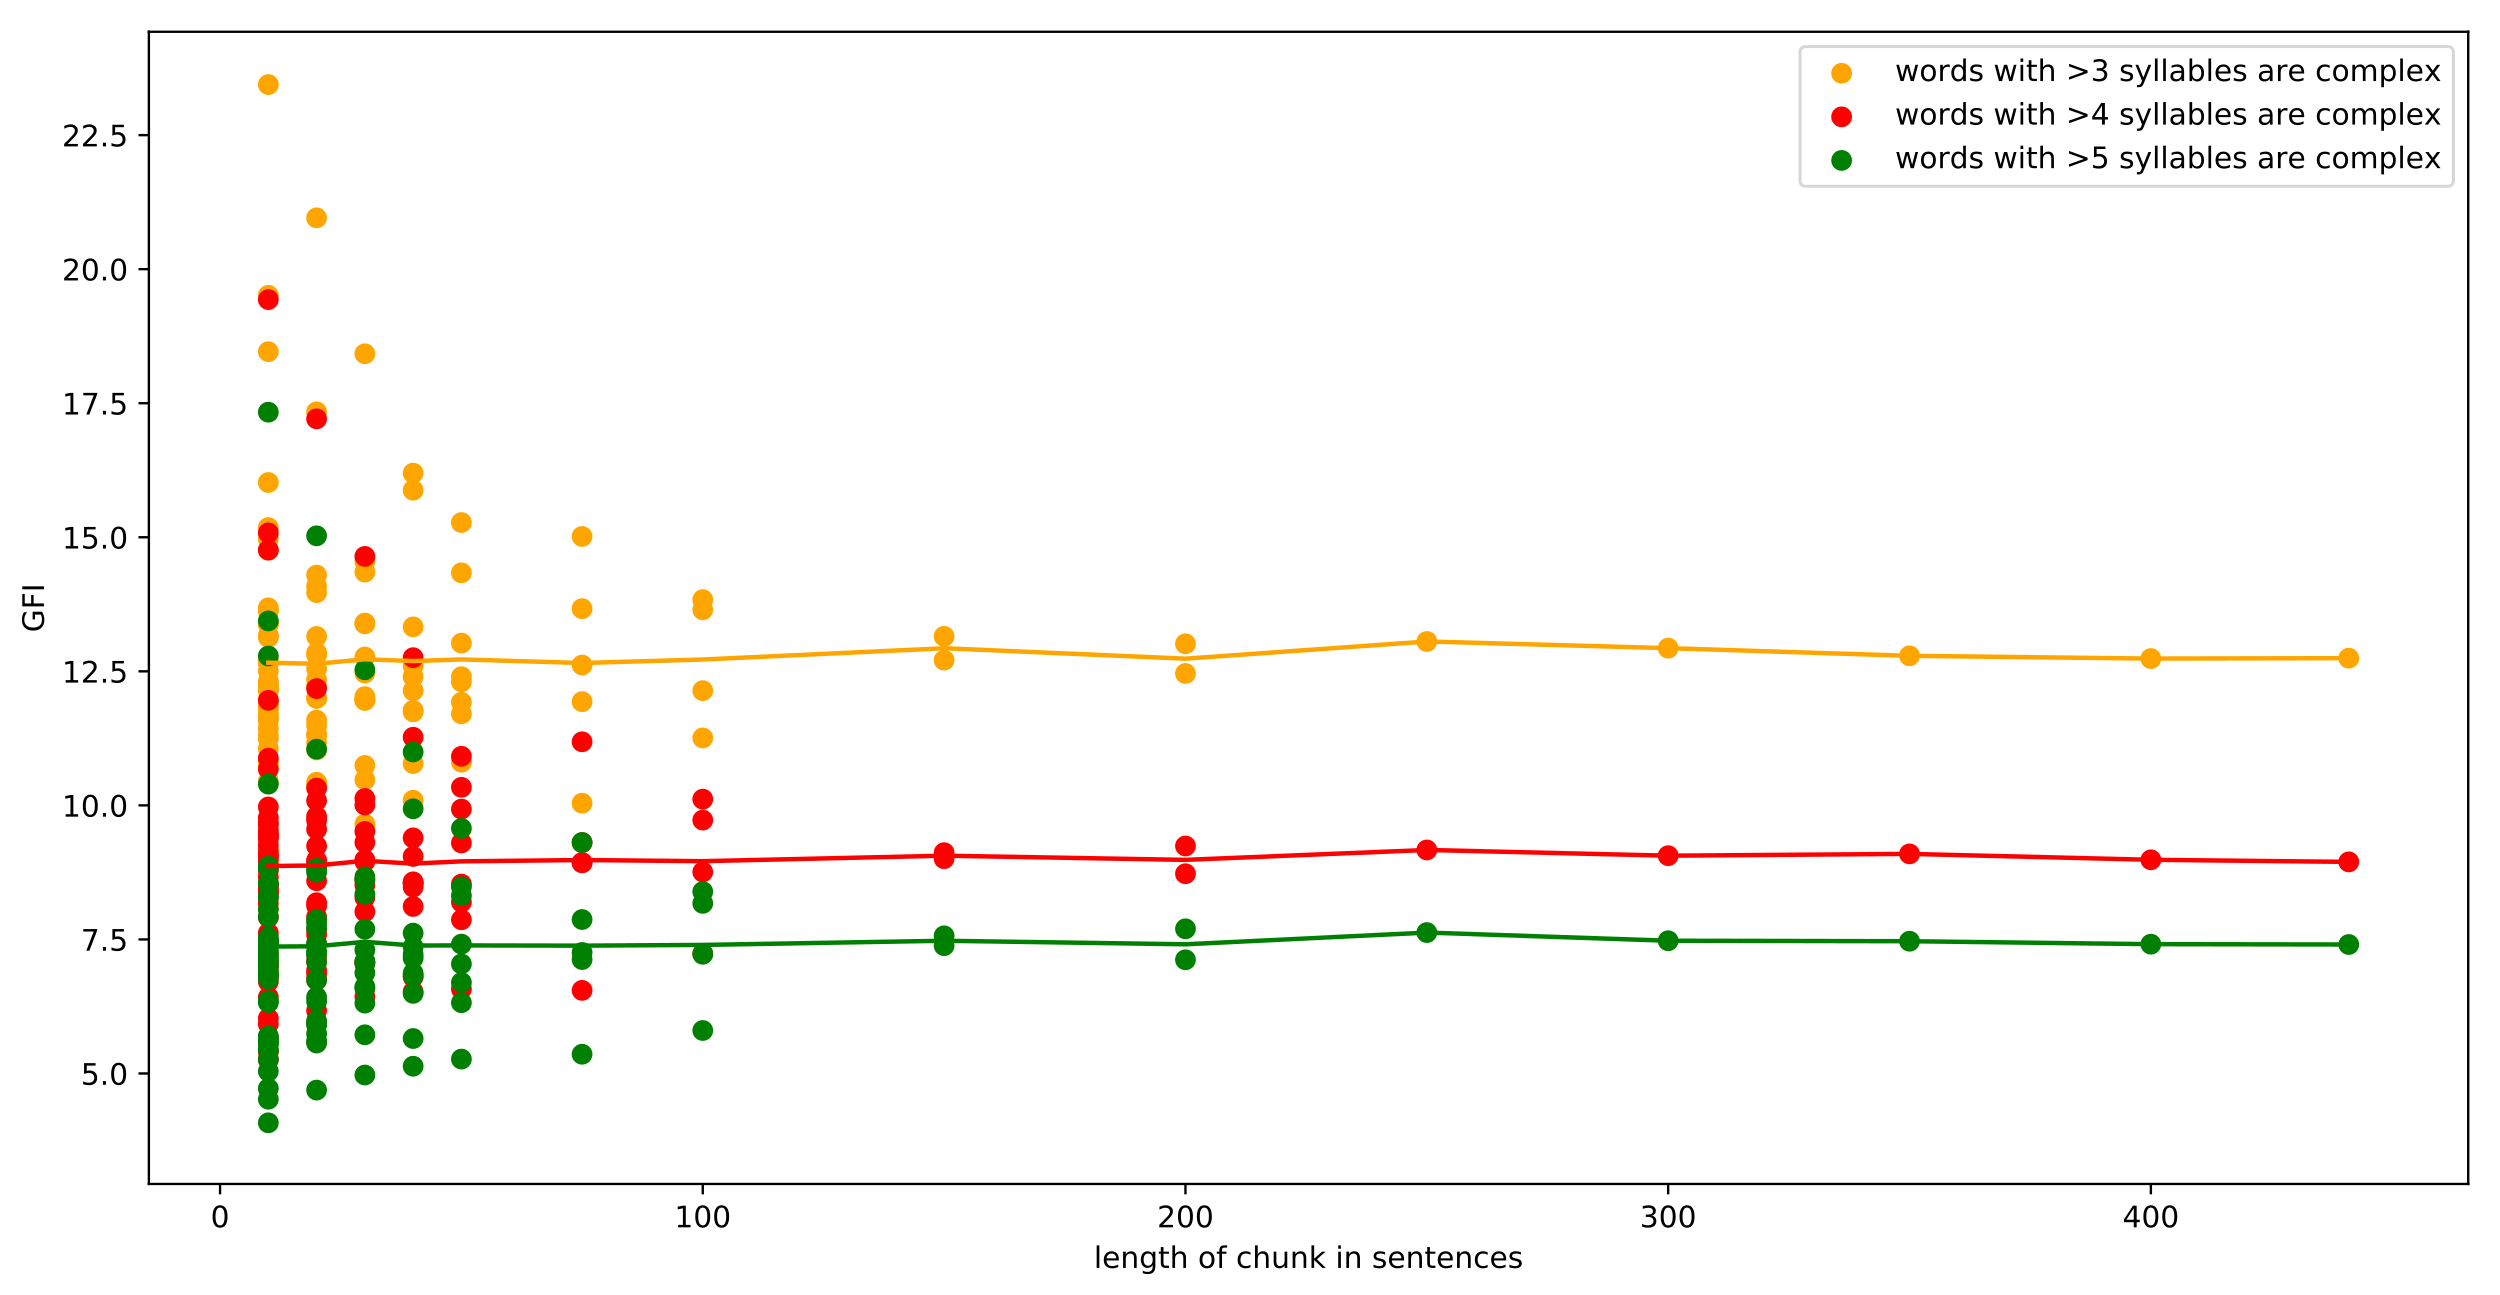 <?xml version="1.0" encoding="utf-8" standalone="no"?>
<!DOCTYPE svg PUBLIC "-//W3C//DTD SVG 1.1//EN"
  "http://www.w3.org/Graphics/SVG/1.1/DTD/svg11.dtd">
<!-- Created with matplotlib (https://matplotlib.org/) -->
<svg height="436.336pt" version="1.1" viewBox="0 0 842.044 436.336" width="842.044pt" xmlns="http://www.w3.org/2000/svg" xmlns:xlink="http://www.w3.org/1999/xlink">
 <defs>
  <style type="text/css">
*{stroke-linecap:butt;stroke-linejoin:round;}
  </style>
 </defs>
 <g id="figure_1">
  <g id="patch_1">
   <path d="M 0 436.336 
L 842.044 436.336 
L 842.044 0 
L 0 0 
z
" style="fill:#ffffff;"/>
  </g>
  <g id="axes_1">
   <g id="patch_2">
    <path d="M 50.144 398.78 
L 831.344 398.78 
L 831.344 10.7 
L 50.144 10.7 
z
" style="fill:#ffffff;"/>
   </g>
   <g id="PathCollection_1">
    <defs>
     <path d="M 0 3 
C 0.796 3 1.559 2.684 2.121 2.121 
C 2.684 1.559 3 0.796 3 0 
C 3 -0.796 2.684 -1.559 2.121 -2.121 
C 1.559 -2.684 0.796 -3 0 -3 
C -0.796 -3 -1.559 -2.684 -2.121 -2.121 
C -2.684 -1.559 -3 -0.796 -3 0 
C -3 0.796 -2.684 1.559 -2.121 2.121 
C -1.559 2.684 -0.796 3 0 3 
z
" id="mc640819252" style="stroke:#ffa500;"/>
    </defs>
    <g clip-path="url(#p5156d17619)">
     <use style="fill:#ffa500;stroke:#ffa500;" x="791.11" xlink:href="#mc640819252" y="221.683"/>
     <use style="fill:#ffa500;stroke:#ffa500;" x="724.451" xlink:href="#mc640819252" y="221.815"/>
     <use style="fill:#ffa500;stroke:#ffa500;" x="643.16" xlink:href="#mc640819252" y="220.894"/>
     <use style="fill:#ffa500;stroke:#ffa500;" x="561.868" xlink:href="#mc640819252" y="218.313"/>
     <use style="fill:#ffa500;stroke:#ffa500;" x="480.577" xlink:href="#mc640819252" y="216.061"/>
     <use style="fill:#ffa500;stroke:#ffa500;" x="399.285" xlink:href="#mc640819252" y="226.85"/>
     <use style="fill:#ffa500;stroke:#ffa500;" x="399.285" xlink:href="#mc640819252" y="216.852"/>
     <use style="fill:#ffa500;stroke:#ffa500;" x="317.993" xlink:href="#mc640819252" y="222.34"/>
     <use style="fill:#ffa500;stroke:#ffa500;" x="317.993" xlink:href="#mc640819252" y="214.334"/>
     <use style="fill:#ffa500;stroke:#ffa500;" x="236.702" xlink:href="#mc640819252" y="205.389"/>
     <use style="fill:#ffa500;stroke:#ffa500;" x="236.702" xlink:href="#mc640819252" y="248.553"/>
     <use style="fill:#ffa500;stroke:#ffa500;" x="236.702" xlink:href="#mc640819252" y="201.974"/>
     <use style="fill:#ffa500;stroke:#ffa500;" x="236.702" xlink:href="#mc640819252" y="232.624"/>
     <use style="fill:#ffa500;stroke:#ffa500;" x="196.056" xlink:href="#mc640819252" y="180.693"/>
     <use style="fill:#ffa500;stroke:#ffa500;" x="196.056" xlink:href="#mc640819252" y="270.531"/>
     <use style="fill:#ffa500;stroke:#ffa500;" x="196.056" xlink:href="#mc640819252" y="205.004"/>
     <use style="fill:#ffa500;stroke:#ffa500;" x="196.056" xlink:href="#mc640819252" y="223.996"/>
     <use style="fill:#ffa500;stroke:#ffa500;" x="196.056" xlink:href="#mc640819252" y="236.321"/>
     <use style="fill:#ffa500;stroke:#ffa500;" x="155.41" xlink:href="#mc640819252" y="192.941"/>
     <use style="fill:#ffa500;stroke:#ffa500;" x="155.41" xlink:href="#mc640819252" y="216.615"/>
     <use style="fill:#ffa500;stroke:#ffa500;" x="155.41" xlink:href="#mc640819252" y="256.727"/>
     <use style="fill:#ffa500;stroke:#ffa500;" x="155.41" xlink:href="#mc640819252" y="240.442"/>
     <use style="fill:#ffa500;stroke:#ffa500;" x="155.41" xlink:href="#mc640819252" y="176.001"/>
     <use style="fill:#ffa500;stroke:#ffa500;" x="155.41" xlink:href="#mc640819252" y="229.653"/>
     <use style="fill:#ffa500;stroke:#ffa500;" x="155.41" xlink:href="#mc640819252" y="236.532"/>
     <use style="fill:#ffa500;stroke:#ffa500;" x="155.41" xlink:href="#mc640819252" y="227.93"/>
     <use style="fill:#ffa500;stroke:#ffa500;" x="139.152" xlink:href="#mc640819252" y="211.143"/>
     <use style="fill:#ffa500;stroke:#ffa500;" x="139.152" xlink:href="#mc640819252" y="159.362"/>
     <use style="fill:#ffa500;stroke:#ffa500;" x="139.152" xlink:href="#mc640819252" y="269.53"/>
     <use style="fill:#ffa500;stroke:#ffa500;" x="139.152" xlink:href="#mc640819252" y="257.186"/>
     <use style="fill:#ffa500;stroke:#ffa500;" x="139.152" xlink:href="#mc640819252" y="239.743"/>
     <use style="fill:#ffa500;stroke:#ffa500;" x="139.152" xlink:href="#mc640819252" y="165.112"/>
     <use style="fill:#ffa500;stroke:#ffa500;" x="139.152" xlink:href="#mc640819252" y="232.673"/>
     <use style="fill:#ffa500;stroke:#ffa500;" x="139.152" xlink:href="#mc640819252" y="224.345"/>
     <use style="fill:#ffa500;stroke:#ffa500;" x="139.152" xlink:href="#mc640819252" y="239.267"/>
     <use style="fill:#ffa500;stroke:#ffa500;" x="139.152" xlink:href="#mc640819252" y="227.932"/>
     <use style="fill:#ffa500;stroke:#ffa500;" x="139.152" xlink:href="#mc640819252" y="222.893"/>
     <use style="fill:#ffa500;stroke:#ffa500;" x="122.894" xlink:href="#mc640819252" y="209.861"/>
     <use style="fill:#ffa500;stroke:#ffa500;" x="122.894" xlink:href="#mc640819252" y="119.152"/>
     <use style="fill:#ffa500;stroke:#ffa500;" x="122.894" xlink:href="#mc640819252" y="277.537"/>
     <use style="fill:#ffa500;stroke:#ffa500;" x="122.894" xlink:href="#mc640819252" y="257.807"/>
     <use style="fill:#ffa500;stroke:#ffa500;" x="122.894" xlink:href="#mc640819252" y="262.651"/>
     <use style="fill:#ffa500;stroke:#ffa500;" x="122.894" xlink:href="#mc640819252" y="235.589"/>
     <use style="fill:#ffa500;stroke:#ffa500;" x="122.894" xlink:href="#mc640819252" y="192.698"/>
     <use style="fill:#ffa500;stroke:#ffa500;" x="122.894" xlink:href="#mc640819252" y="189.187"/>
     <use style="fill:#ffa500;stroke:#ffa500;" x="122.894" xlink:href="#mc640819252" y="235.822"/>
     <use style="fill:#ffa500;stroke:#ffa500;" x="122.894" xlink:href="#mc640819252" y="221.28"/>
     <use style="fill:#ffa500;stroke:#ffa500;" x="122.894" xlink:href="#mc640819252" y="234.629"/>
     <use style="fill:#ffa500;stroke:#ffa500;" x="122.894" xlink:href="#mc640819252" y="235.909"/>
     <use style="fill:#ffa500;stroke:#ffa500;" x="122.894" xlink:href="#mc640819252" y="226.673"/>
     <use style="fill:#ffa500;stroke:#ffa500;" x="122.894" xlink:href="#mc640819252" y="210.133"/>
     <use style="fill:#ffa500;stroke:#ffa500;" x="106.635" xlink:href="#mc640819252" y="225.272"/>
     <use style="fill:#ffa500;stroke:#ffa500;" x="106.635" xlink:href="#mc640819252" y="197.419"/>
     <use style="fill:#ffa500;stroke:#ffa500;" x="106.635" xlink:href="#mc640819252" y="73.372"/>
     <use style="fill:#ffa500;stroke:#ffa500;" x="106.635" xlink:href="#mc640819252" y="264.652"/>
     <use style="fill:#ffa500;stroke:#ffa500;" x="106.635" xlink:href="#mc640819252" y="292.671"/>
     <use style="fill:#ffa500;stroke:#ffa500;" x="106.635" xlink:href="#mc640819252" y="247.518"/>
     <use style="fill:#ffa500;stroke:#ffa500;" x="106.635" xlink:href="#mc640819252" y="263.48"/>
     <use style="fill:#ffa500;stroke:#ffa500;" x="106.635" xlink:href="#mc640819252" y="250.058"/>
     <use style="fill:#ffa500;stroke:#ffa500;" x="106.635" xlink:href="#mc640819252" y="231.17"/>
     <use style="fill:#ffa500;stroke:#ffa500;" x="106.635" xlink:href="#mc640819252" y="247.459"/>
     <use style="fill:#ffa500;stroke:#ffa500;" x="106.635" xlink:href="#mc640819252" y="138.713"/>
     <use style="fill:#ffa500;stroke:#ffa500;" x="106.635" xlink:href="#mc640819252" y="193.695"/>
     <use style="fill:#ffa500;stroke:#ffa500;" x="106.635" xlink:href="#mc640819252" y="214.367"/>
     <use style="fill:#ffa500;stroke:#ffa500;" x="106.635" xlink:href="#mc640819252" y="252.604"/>
     <use style="fill:#ffa500;stroke:#ffa500;" x="106.635" xlink:href="#mc640819252" y="219.857"/>
     <use style="fill:#ffa500;stroke:#ffa500;" x="106.635" xlink:href="#mc640819252" y="228.913"/>
     <use style="fill:#ffa500;stroke:#ffa500;" x="106.635" xlink:href="#mc640819252" y="242.546"/>
     <use style="fill:#ffa500;stroke:#ffa500;" x="106.635" xlink:href="#mc640819252" y="235.125"/>
     <use style="fill:#ffa500;stroke:#ffa500;" x="106.635" xlink:href="#mc640819252" y="235.212"/>
     <use style="fill:#ffa500;stroke:#ffa500;" x="106.635" xlink:href="#mc640819252" y="220.608"/>
     <use style="fill:#ffa500;stroke:#ffa500;" x="106.635" xlink:href="#mc640819252" y="199.599"/>
     <use style="fill:#ffa500;stroke:#ffa500;" x="106.635" xlink:href="#mc640819252" y="244.379"/>
     <use style="fill:#ffa500;stroke:#ffa500;" x="90.377" xlink:href="#mc640819252" y="247.509"/>
     <use style="fill:#ffa500;stroke:#ffa500;" x="90.377" xlink:href="#mc640819252" y="204.733"/>
     <use style="fill:#ffa500;stroke:#ffa500;" x="90.377" xlink:href="#mc640819252" y="181.562"/>
     <use style="fill:#ffa500;stroke:#ffa500;" x="90.377" xlink:href="#mc640819252" y="214.07"/>
     <use style="fill:#ffa500;stroke:#ffa500;" x="90.377" xlink:href="#mc640819252" y="118.446"/>
     <use style="fill:#ffa500;stroke:#ffa500;" x="90.377" xlink:href="#mc640819252" y="28.487"/>
     <use style="fill:#ffa500;stroke:#ffa500;" x="90.377" xlink:href="#mc640819252" y="239.509"/>
     <use style="fill:#ffa500;stroke:#ffa500;" x="90.377" xlink:href="#mc640819252" y="290.609"/>
     <use style="fill:#ffa500;stroke:#ffa500;" x="90.377" xlink:href="#mc640819252" y="305.814"/>
     <use style="fill:#ffa500;stroke:#ffa500;" x="90.377" xlink:href="#mc640819252" y="279.428"/>
     <use style="fill:#ffa500;stroke:#ffa500;" x="90.377" xlink:href="#mc640819252" y="256.426"/>
     <use style="fill:#ffa500;stroke:#ffa500;" x="90.377" xlink:href="#mc640819252" y="235.739"/>
     <use style="fill:#ffa500;stroke:#ffa500;" x="90.377" xlink:href="#mc640819252" y="242.776"/>
     <use style="fill:#ffa500;stroke:#ffa500;" x="90.377" xlink:href="#mc640819252" y="286.112"/>
     <use style="fill:#ffa500;stroke:#ffa500;" x="90.377" xlink:href="#mc640819252" y="257.849"/>
     <use style="fill:#ffa500;stroke:#ffa500;" x="90.377" xlink:href="#mc640819252" y="241.723"/>
     <use style="fill:#ffa500;stroke:#ffa500;" x="90.377" xlink:href="#mc640819252" y="230.13"/>
     <use style="fill:#ffa500;stroke:#ffa500;" x="90.377" xlink:href="#mc640819252" y="231.97"/>
     <use style="fill:#ffa500;stroke:#ffa500;" x="90.377" xlink:href="#mc640819252" y="231.448"/>
     <use style="fill:#ffa500;stroke:#ffa500;" x="90.377" xlink:href="#mc640819252" y="263.101"/>
     <use style="fill:#ffa500;stroke:#ffa500;" x="90.377" xlink:href="#mc640819252" y="99.462"/>
     <use style="fill:#ffa500;stroke:#ffa500;" x="90.377" xlink:href="#mc640819252" y="177.693"/>
     <use style="fill:#ffa500;stroke:#ffa500;" x="90.377" xlink:href="#mc640819252" y="162.519"/>
     <use style="fill:#ffa500;stroke:#ffa500;" x="90.377" xlink:href="#mc640819252" y="226.048"/>
     <use style="fill:#ffa500;stroke:#ffa500;" x="90.377" xlink:href="#mc640819252" y="222.611"/>
     <use style="fill:#ffa500;stroke:#ffa500;" x="90.377" xlink:href="#mc640819252" y="205.743"/>
     <use style="fill:#ffa500;stroke:#ffa500;" x="90.377" xlink:href="#mc640819252" y="286.31"/>
     <use style="fill:#ffa500;stroke:#ffa500;" x="90.377" xlink:href="#mc640819252" y="223.419"/>
     <use style="fill:#ffa500;stroke:#ffa500;" x="90.377" xlink:href="#mc640819252" y="205.811"/>
     <use style="fill:#ffa500;stroke:#ffa500;" x="90.377" xlink:href="#mc640819252" y="232.821"/>
     <use style="fill:#ffa500;stroke:#ffa500;" x="90.377" xlink:href="#mc640819252" y="248.802"/>
     <use style="fill:#ffa500;stroke:#ffa500;" x="90.377" xlink:href="#mc640819252" y="209.796"/>
     <use style="fill:#ffa500;stroke:#ffa500;" x="90.377" xlink:href="#mc640819252" y="245.279"/>
     <use style="fill:#ffa500;stroke:#ffa500;" x="90.377" xlink:href="#mc640819252" y="237.464"/>
     <use style="fill:#ffa500;stroke:#ffa500;" x="90.377" xlink:href="#mc640819252" y="238.243"/>
     <use style="fill:#ffa500;stroke:#ffa500;" x="90.377" xlink:href="#mc640819252" y="210.41"/>
     <use style="fill:#ffa500;stroke:#ffa500;" x="90.377" xlink:href="#mc640819252" y="240.888"/>
     <use style="fill:#ffa500;stroke:#ffa500;" x="90.377" xlink:href="#mc640819252" y="229.527"/>
     <use style="fill:#ffa500;stroke:#ffa500;" x="90.377" xlink:href="#mc640819252" y="209.861"/>
     <use style="fill:#ffa500;stroke:#ffa500;" x="90.377" xlink:href="#mc640819252" y="231.732"/>
     <use style="fill:#ffa500;stroke:#ffa500;" x="90.377" xlink:href="#mc640819252" y="185.246"/>
     <use style="fill:#ffa500;stroke:#ffa500;" x="90.377" xlink:href="#mc640819252" y="214.677"/>
     <use style="fill:#ffa500;stroke:#ffa500;" x="90.377" xlink:href="#mc640819252" y="252.167"/>
     <use style="fill:#ffa500;stroke:#ffa500;" x="90.377" xlink:href="#mc640819252" y="236.89"/>
    </g>
   </g>
   <g id="PathCollection_2">
    <defs>
     <path d="M 0 3 
C 0.796 3 1.559 2.684 2.121 2.121 
C 2.684 1.559 3 0.796 3 0 
C 3 -0.796 2.684 -1.559 2.121 -2.121 
C 1.559 -2.684 0.796 -3 0 -3 
C -0.796 -3 -1.559 -2.684 -2.121 -2.121 
C -2.684 -1.559 -3 -0.796 -3 0 
C -3 0.796 -2.684 1.559 -2.121 2.121 
C -1.559 2.684 -0.796 3 0 3 
z
" id="m350f4faabb" style="stroke:#ff0000;"/>
    </defs>
    <g clip-path="url(#p5156d17619)">
     <use style="fill:#ff0000;stroke:#ff0000;" x="791.11" xlink:href="#m350f4faabb" y="290.298"/>
     <use style="fill:#ff0000;stroke:#ff0000;" x="724.451" xlink:href="#m350f4faabb" y="289.59"/>
     <use style="fill:#ff0000;stroke:#ff0000;" x="643.16" xlink:href="#m350f4faabb" y="287.605"/>
     <use style="fill:#ff0000;stroke:#ff0000;" x="561.868" xlink:href="#m350f4faabb" y="288.21"/>
     <use style="fill:#ff0000;stroke:#ff0000;" x="480.577" xlink:href="#m350f4faabb" y="286.282"/>
     <use style="fill:#ff0000;stroke:#ff0000;" x="399.285" xlink:href="#m350f4faabb" y="294.282"/>
     <use style="fill:#ff0000;stroke:#ff0000;" x="399.285" xlink:href="#m350f4faabb" y="284.95"/>
     <use style="fill:#ff0000;stroke:#ff0000;" x="317.993" xlink:href="#m350f4faabb" y="289.22"/>
     <use style="fill:#ff0000;stroke:#ff0000;" x="317.993" xlink:href="#m350f4faabb" y="287.201"/>
     <use style="fill:#ff0000;stroke:#ff0000;" x="236.702" xlink:href="#m350f4faabb" y="269.164"/>
     <use style="fill:#ff0000;stroke:#ff0000;" x="236.702" xlink:href="#m350f4faabb" y="321.158"/>
     <use style="fill:#ff0000;stroke:#ff0000;" x="236.702" xlink:href="#m350f4faabb" y="276.224"/>
     <use style="fill:#ff0000;stroke:#ff0000;" x="236.702" xlink:href="#m350f4faabb" y="293.692"/>
     <use style="fill:#ff0000;stroke:#ff0000;" x="196.056" xlink:href="#m350f4faabb" y="249.852"/>
     <use style="fill:#ff0000;stroke:#ff0000;" x="196.056" xlink:href="#m350f4faabb" y="333.576"/>
     <use style="fill:#ff0000;stroke:#ff0000;" x="196.056" xlink:href="#m350f4faabb" y="283.804"/>
     <use style="fill:#ff0000;stroke:#ff0000;" x="196.056" xlink:href="#m350f4faabb" y="290.585"/>
     <use style="fill:#ff0000;stroke:#ff0000;" x="196.056" xlink:href="#m350f4faabb" y="290.546"/>
     <use style="fill:#ff0000;stroke:#ff0000;" x="155.41" xlink:href="#m350f4faabb" y="265.183"/>
     <use style="fill:#ff0000;stroke:#ff0000;" x="155.41" xlink:href="#m350f4faabb" y="272.512"/>
     <use style="fill:#ff0000;stroke:#ff0000;" x="155.41" xlink:href="#m350f4faabb" y="333.127"/>
     <use style="fill:#ff0000;stroke:#ff0000;" x="155.41" xlink:href="#m350f4faabb" y="309.794"/>
     <use style="fill:#ff0000;stroke:#ff0000;" x="155.41" xlink:href="#m350f4faabb" y="254.737"/>
     <use style="fill:#ff0000;stroke:#ff0000;" x="155.41" xlink:href="#m350f4faabb" y="297.772"/>
     <use style="fill:#ff0000;stroke:#ff0000;" x="155.41" xlink:href="#m350f4faabb" y="283.917"/>
     <use style="fill:#ff0000;stroke:#ff0000;" x="155.41" xlink:href="#m350f4faabb" y="303.878"/>
     <use style="fill:#ff0000;stroke:#ff0000;" x="139.152" xlink:href="#m350f4faabb" y="288.467"/>
     <use style="fill:#ff0000;stroke:#ff0000;" x="139.152" xlink:href="#m350f4faabb" y="221.519"/>
     <use style="fill:#ff0000;stroke:#ff0000;" x="139.152" xlink:href="#m350f4faabb" y="329.085"/>
     <use style="fill:#ff0000;stroke:#ff0000;" x="139.152" xlink:href="#m350f4faabb" y="334.008"/>
     <use style="fill:#ff0000;stroke:#ff0000;" x="139.152" xlink:href="#m350f4faabb" y="305.312"/>
     <use style="fill:#ff0000;stroke:#ff0000;" x="139.152" xlink:href="#m350f4faabb" y="248.318"/>
     <use style="fill:#ff0000;stroke:#ff0000;" x="139.152" xlink:href="#m350f4faabb" y="298.769"/>
     <use style="fill:#ff0000;stroke:#ff0000;" x="139.152" xlink:href="#m350f4faabb" y="282.222"/>
     <use style="fill:#ff0000;stroke:#ff0000;" x="139.152" xlink:href="#m350f4faabb" y="297.013"/>
     <use style="fill:#ff0000;stroke:#ff0000;" x="139.152" xlink:href="#m350f4faabb" y="297.436"/>
     <use style="fill:#ff0000;stroke:#ff0000;" x="139.152" xlink:href="#m350f4faabb" y="297.589"/>
     <use style="fill:#ff0000;stroke:#ff0000;" x="122.894" xlink:href="#m350f4faabb" y="289.628"/>
     <use style="fill:#ff0000;stroke:#ff0000;" x="122.894" xlink:href="#m350f4faabb" y="187.411"/>
     <use style="fill:#ff0000;stroke:#ff0000;" x="122.894" xlink:href="#m350f4faabb" y="323.945"/>
     <use style="fill:#ff0000;stroke:#ff0000;" x="122.894" xlink:href="#m350f4faabb" y="324.572"/>
     <use style="fill:#ff0000;stroke:#ff0000;" x="122.894" xlink:href="#m350f4faabb" y="335.704"/>
     <use style="fill:#ff0000;stroke:#ff0000;" x="122.894" xlink:href="#m350f4faabb" y="307.071"/>
     <use style="fill:#ff0000;stroke:#ff0000;" x="122.894" xlink:href="#m350f4faabb" y="268.94"/>
     <use style="fill:#ff0000;stroke:#ff0000;" x="122.894" xlink:href="#m350f4faabb" y="271.122"/>
     <use style="fill:#ff0000;stroke:#ff0000;" x="122.894" xlink:href="#m350f4faabb" y="298.098"/>
     <use style="fill:#ff0000;stroke:#ff0000;" x="122.894" xlink:href="#m350f4faabb" y="290.148"/>
     <use style="fill:#ff0000;stroke:#ff0000;" x="122.894" xlink:href="#m350f4faabb" y="280.038"/>
     <use style="fill:#ff0000;stroke:#ff0000;" x="122.894" xlink:href="#m350f4faabb" y="302.303"/>
     <use style="fill:#ff0000;stroke:#ff0000;" x="122.894" xlink:href="#m350f4faabb" y="296.269"/>
     <use style="fill:#ff0000;stroke:#ff0000;" x="122.894" xlink:href="#m350f4faabb" y="283.748"/>
     <use style="fill:#ff0000;stroke:#ff0000;" x="106.635" xlink:href="#m350f4faabb" y="308.817"/>
     <use style="fill:#ff0000;stroke:#ff0000;" x="106.635" xlink:href="#m350f4faabb" y="269.661"/>
     <use style="fill:#ff0000;stroke:#ff0000;" x="106.635" xlink:href="#m350f4faabb" y="141.066"/>
     <use style="fill:#ff0000;stroke:#ff0000;" x="106.635" xlink:href="#m350f4faabb" y="314.85"/>
     <use style="fill:#ff0000;stroke:#ff0000;" x="106.635" xlink:href="#m350f4faabb" y="329.991"/>
     <use style="fill:#ff0000;stroke:#ff0000;" x="106.635" xlink:href="#m350f4faabb" y="328.066"/>
     <use style="fill:#ff0000;stroke:#ff0000;" x="106.635" xlink:href="#m350f4faabb" y="340.403"/>
     <use style="fill:#ff0000;stroke:#ff0000;" x="106.635" xlink:href="#m350f4faabb" y="326.798"/>
     <use style="fill:#ff0000;stroke:#ff0000;" x="106.635" xlink:href="#m350f4faabb" y="296.652"/>
     <use style="fill:#ff0000;stroke:#ff0000;" x="106.635" xlink:href="#m350f4faabb" y="313.134"/>
     <use style="fill:#ff0000;stroke:#ff0000;" x="106.635" xlink:href="#m350f4faabb" y="231.929"/>
     <use style="fill:#ff0000;stroke:#ff0000;" x="106.635" xlink:href="#m350f4faabb" y="265.436"/>
     <use style="fill:#ff0000;stroke:#ff0000;" x="106.635" xlink:href="#m350f4faabb" y="276.348"/>
     <use style="fill:#ff0000;stroke:#ff0000;" x="106.635" xlink:href="#m350f4faabb" y="323.578"/>
     <use style="fill:#ff0000;stroke:#ff0000;" x="106.635" xlink:href="#m350f4faabb" y="284.978"/>
     <use style="fill:#ff0000;stroke:#ff0000;" x="106.635" xlink:href="#m350f4faabb" y="279.314"/>
     <use style="fill:#ff0000;stroke:#ff0000;" x="106.635" xlink:href="#m350f4faabb" y="290.132"/>
     <use style="fill:#ff0000;stroke:#ff0000;" x="106.635" xlink:href="#m350f4faabb" y="304.04"/>
     <use style="fill:#ff0000;stroke:#ff0000;" x="106.635" xlink:href="#m350f4faabb" y="289.814"/>
     <use style="fill:#ff0000;stroke:#ff0000;" x="106.635" xlink:href="#m350f4faabb" y="305.102"/>
     <use style="fill:#ff0000;stroke:#ff0000;" x="106.635" xlink:href="#m350f4faabb" y="274.997"/>
     <use style="fill:#ff0000;stroke:#ff0000;" x="106.635" xlink:href="#m350f4faabb" y="317.985"/>
     <use style="fill:#ff0000;stroke:#ff0000;" x="90.377" xlink:href="#m350f4faabb" y="330.665"/>
     <use style="fill:#ff0000;stroke:#ff0000;" x="90.377" xlink:href="#m350f4faabb" y="288.628"/>
     <use style="fill:#ff0000;stroke:#ff0000;" x="90.377" xlink:href="#m350f4faabb" y="255.357"/>
     <use style="fill:#ff0000;stroke:#ff0000;" x="90.377" xlink:href="#m350f4faabb" y="284.651"/>
     <use style="fill:#ff0000;stroke:#ff0000;" x="90.377" xlink:href="#m350f4faabb" y="179.461"/>
     <use style="fill:#ff0000;stroke:#ff0000;" x="90.377" xlink:href="#m350f4faabb" y="100.902"/>
     <use style="fill:#ff0000;stroke:#ff0000;" x="90.377" xlink:href="#m350f4faabb" y="286.941"/>
     <use style="fill:#ff0000;stroke:#ff0000;" x="90.377" xlink:href="#m350f4faabb" y="344.926"/>
     <use style="fill:#ff0000;stroke:#ff0000;" x="90.377" xlink:href="#m350f4faabb" y="342.999"/>
     <use style="fill:#ff0000;stroke:#ff0000;" x="90.377" xlink:href="#m350f4faabb" y="316.885"/>
     <use style="fill:#ff0000;stroke:#ff0000;" x="90.377" xlink:href="#m350f4faabb" y="354.38"/>
     <use style="fill:#ff0000;stroke:#ff0000;" x="90.377" xlink:href="#m350f4faabb" y="304.134"/>
     <use style="fill:#ff0000;stroke:#ff0000;" x="90.377" xlink:href="#m350f4faabb" y="325.157"/>
     <use style="fill:#ff0000;stroke:#ff0000;" x="90.377" xlink:href="#m350f4faabb" y="356.936"/>
     <use style="fill:#ff0000;stroke:#ff0000;" x="90.377" xlink:href="#m350f4faabb" y="324.931"/>
     <use style="fill:#ff0000;stroke:#ff0000;" x="90.377" xlink:href="#m350f4faabb" y="328.63"/>
     <use style="fill:#ff0000;stroke:#ff0000;" x="90.377" xlink:href="#m350f4faabb" y="299.514"/>
     <use style="fill:#ff0000;stroke:#ff0000;" x="90.377" xlink:href="#m350f4faabb" y="293.267"/>
     <use style="fill:#ff0000;stroke:#ff0000;" x="90.377" xlink:href="#m350f4faabb" y="289.879"/>
     <use style="fill:#ff0000;stroke:#ff0000;" x="90.377" xlink:href="#m350f4faabb" y="335.863"/>
     <use style="fill:#ff0000;stroke:#ff0000;" x="90.377" xlink:href="#m350f4faabb" y="185.293"/>
     <use style="fill:#ff0000;stroke:#ff0000;" x="90.377" xlink:href="#m350f4faabb" y="282.5"/>
     <use style="fill:#ff0000;stroke:#ff0000;" x="90.377" xlink:href="#m350f4faabb" y="235.889"/>
     <use style="fill:#ff0000;stroke:#ff0000;" x="90.377" xlink:href="#m350f4faabb" y="295.433"/>
     <use style="fill:#ff0000;stroke:#ff0000;" x="90.377" xlink:href="#m350f4faabb" y="277.213"/>
     <use style="fill:#ff0000;stroke:#ff0000;" x="90.377" xlink:href="#m350f4faabb" y="275.375"/>
     <use style="fill:#ff0000;stroke:#ff0000;" x="90.377" xlink:href="#m350f4faabb" y="349.379"/>
     <use style="fill:#ff0000;stroke:#ff0000;" x="90.377" xlink:href="#m350f4faabb" y="300.658"/>
     <use style="fill:#ff0000;stroke:#ff0000;" x="90.377" xlink:href="#m350f4faabb" y="281.414"/>
     <use style="fill:#ff0000;stroke:#ff0000;" x="90.377" xlink:href="#m350f4faabb" y="288.088"/>
     <use style="fill:#ff0000;stroke:#ff0000;" x="90.377" xlink:href="#m350f4faabb" y="300.403"/>
     <use style="fill:#ff0000;stroke:#ff0000;" x="90.377" xlink:href="#m350f4faabb" y="259.05"/>
     <use style="fill:#ff0000;stroke:#ff0000;" x="90.377" xlink:href="#m350f4faabb" y="281.201"/>
     <use style="fill:#ff0000;stroke:#ff0000;" x="90.377" xlink:href="#m350f4faabb" y="298.846"/>
     <use style="fill:#ff0000;stroke:#ff0000;" x="90.377" xlink:href="#m350f4faabb" y="279.848"/>
     <use style="fill:#ff0000;stroke:#ff0000;" x="90.377" xlink:href="#m350f4faabb" y="325.485"/>
     <use style="fill:#ff0000;stroke:#ff0000;" x="90.377" xlink:href="#m350f4faabb" y="298.154"/>
     <use style="fill:#ff0000;stroke:#ff0000;" x="90.377" xlink:href="#m350f4faabb" y="281.701"/>
     <use style="fill:#ff0000;stroke:#ff0000;" x="90.377" xlink:href="#m350f4faabb" y="308.935"/>
     <use style="fill:#ff0000;stroke:#ff0000;" x="90.377" xlink:href="#m350f4faabb" y="300.947"/>
     <use style="fill:#ff0000;stroke:#ff0000;" x="90.377" xlink:href="#m350f4faabb" y="271.802"/>
     <use style="fill:#ff0000;stroke:#ff0000;" x="90.377" xlink:href="#m350f4faabb" y="277.656"/>
     <use style="fill:#ff0000;stroke:#ff0000;" x="90.377" xlink:href="#m350f4faabb" y="314.25"/>
     <use style="fill:#ff0000;stroke:#ff0000;" x="90.377" xlink:href="#m350f4faabb" y="321.261"/>
    </g>
   </g>
   <g id="PathCollection_3">
    <defs>
     <path d="M 0 3 
C 0.796 3 1.559 2.684 2.121 2.121 
C 2.684 1.559 3 0.796 3 0 
C 3 -0.796 2.684 -1.559 2.121 -2.121 
C 1.559 -2.684 0.796 -3 0 -3 
C -0.796 -3 -1.559 -2.684 -2.121 -2.121 
C -2.684 -1.559 -3 -0.796 -3 0 
C -3 0.796 -2.684 1.559 -2.121 2.121 
C -1.559 2.684 -0.796 3 0 3 
z
" id="m0ab6abc478" style="stroke:#008000;"/>
    </defs>
    <g clip-path="url(#p5156d17619)">
     <use style="fill:#008000;stroke:#008000;" x="791.11" xlink:href="#m0ab6abc478" y="318.124"/>
     <use style="fill:#008000;stroke:#008000;" x="724.451" xlink:href="#m0ab6abc478" y="318.012"/>
     <use style="fill:#008000;stroke:#008000;" x="643.16" xlink:href="#m0ab6abc478" y="317.019"/>
     <use style="fill:#008000;stroke:#008000;" x="561.868" xlink:href="#m0ab6abc478" y="316.856"/>
     <use style="fill:#008000;stroke:#008000;" x="480.577" xlink:href="#m0ab6abc478" y="314.109"/>
     <use style="fill:#008000;stroke:#008000;" x="399.285" xlink:href="#m0ab6abc478" y="323.273"/>
     <use style="fill:#008000;stroke:#008000;" x="399.285" xlink:href="#m0ab6abc478" y="312.836"/>
     <use style="fill:#008000;stroke:#008000;" x="317.993" xlink:href="#m0ab6abc478" y="318.516"/>
     <use style="fill:#008000;stroke:#008000;" x="317.993" xlink:href="#m0ab6abc478" y="315.205"/>
     <use style="fill:#008000;stroke:#008000;" x="236.702" xlink:href="#m0ab6abc478" y="300.318"/>
     <use style="fill:#008000;stroke:#008000;" x="236.702" xlink:href="#m0ab6abc478" y="347.089"/>
     <use style="fill:#008000;stroke:#008000;" x="236.702" xlink:href="#m0ab6abc478" y="304.255"/>
     <use style="fill:#008000;stroke:#008000;" x="236.702" xlink:href="#m0ab6abc478" y="321.409"/>
     <use style="fill:#008000;stroke:#008000;" x="196.056" xlink:href="#m0ab6abc478" y="283.771"/>
     <use style="fill:#008000;stroke:#008000;" x="196.056" xlink:href="#m0ab6abc478" y="355.086"/>
     <use style="fill:#008000;stroke:#008000;" x="196.056" xlink:href="#m0ab6abc478" y="309.717"/>
     <use style="fill:#008000;stroke:#008000;" x="196.056" xlink:href="#m0ab6abc478" y="320.804"/>
     <use style="fill:#008000;stroke:#008000;" x="196.056" xlink:href="#m0ab6abc478" y="323.199"/>
     <use style="fill:#008000;stroke:#008000;" x="155.41" xlink:href="#m0ab6abc478" y="301.683"/>
     <use style="fill:#008000;stroke:#008000;" x="155.41" xlink:href="#m0ab6abc478" y="298.693"/>
     <use style="fill:#008000;stroke:#008000;" x="155.41" xlink:href="#m0ab6abc478" y="356.721"/>
     <use style="fill:#008000;stroke:#008000;" x="155.41" xlink:href="#m0ab6abc478" y="337.729"/>
     <use style="fill:#008000;stroke:#008000;" x="155.41" xlink:href="#m0ab6abc478" y="279.016"/>
     <use style="fill:#008000;stroke:#008000;" x="155.41" xlink:href="#m0ab6abc478" y="330.936"/>
     <use style="fill:#008000;stroke:#008000;" x="155.41" xlink:href="#m0ab6abc478" y="318.001"/>
     <use style="fill:#008000;stroke:#008000;" x="155.41" xlink:href="#m0ab6abc478" y="324.674"/>
     <use style="fill:#008000;stroke:#008000;" x="139.152" xlink:href="#m0ab6abc478" y="322.709"/>
     <use style="fill:#008000;stroke:#008000;" x="139.152" xlink:href="#m0ab6abc478" y="253.289"/>
     <use style="fill:#008000;stroke:#008000;" x="139.152" xlink:href="#m0ab6abc478" y="349.798"/>
     <use style="fill:#008000;stroke:#008000;" x="139.152" xlink:href="#m0ab6abc478" y="359.123"/>
     <use style="fill:#008000;stroke:#008000;" x="139.152" xlink:href="#m0ab6abc478" y="334.584"/>
     <use style="fill:#008000;stroke:#008000;" x="139.152" xlink:href="#m0ab6abc478" y="272.424"/>
     <use style="fill:#008000;stroke:#008000;" x="139.152" xlink:href="#m0ab6abc478" y="327.757"/>
     <use style="fill:#008000;stroke:#008000;" x="139.152" xlink:href="#m0ab6abc478" y="321.494"/>
     <use style="fill:#008000;stroke:#008000;" x="139.152" xlink:href="#m0ab6abc478" y="328.718"/>
     <use style="fill:#008000;stroke:#008000;" x="139.152" xlink:href="#m0ab6abc478" y="314.286"/>
     <use style="fill:#008000;stroke:#008000;" x="139.152" xlink:href="#m0ab6abc478" y="318.931"/>
     <use style="fill:#008000;stroke:#008000;" x="122.894" xlink:href="#m0ab6abc478" y="324.243"/>
     <use style="fill:#008000;stroke:#008000;" x="122.894" xlink:href="#m0ab6abc478" y="225.606"/>
     <use style="fill:#008000;stroke:#008000;" x="122.894" xlink:href="#m0ab6abc478" y="337.868"/>
     <use style="fill:#008000;stroke:#008000;" x="122.894" xlink:href="#m0ab6abc478" y="348.538"/>
     <use style="fill:#008000;stroke:#008000;" x="122.894" xlink:href="#m0ab6abc478" y="362.085"/>
     <use style="fill:#008000;stroke:#008000;" x="122.894" xlink:href="#m0ab6abc478" y="332.924"/>
     <use style="fill:#008000;stroke:#008000;" x="122.894" xlink:href="#m0ab6abc478" y="296.437"/>
     <use style="fill:#008000;stroke:#008000;" x="122.894" xlink:href="#m0ab6abc478" y="295.355"/>
     <use style="fill:#008000;stroke:#008000;" x="122.894" xlink:href="#m0ab6abc478" y="327.682"/>
     <use style="fill:#008000;stroke:#008000;" x="122.894" xlink:href="#m0ab6abc478" y="323.88"/>
     <use style="fill:#008000;stroke:#008000;" x="122.894" xlink:href="#m0ab6abc478" y="319.943"/>
     <use style="fill:#008000;stroke:#008000;" x="122.894" xlink:href="#m0ab6abc478" y="332.338"/>
     <use style="fill:#008000;stroke:#008000;" x="122.894" xlink:href="#m0ab6abc478" y="312.973"/>
     <use style="fill:#008000;stroke:#008000;" x="122.894" xlink:href="#m0ab6abc478" y="301.214"/>
     <use style="fill:#008000;stroke:#008000;" x="106.635" xlink:href="#m0ab6abc478" y="335.847"/>
     <use style="fill:#008000;stroke:#008000;" x="106.635" xlink:href="#m0ab6abc478" y="309.794"/>
     <use style="fill:#008000;stroke:#008000;" x="106.635" xlink:href="#m0ab6abc478" y="180.471"/>
     <use style="fill:#008000;stroke:#008000;" x="106.635" xlink:href="#m0ab6abc478" y="330.129"/>
     <use style="fill:#008000;stroke:#008000;" x="106.635" xlink:href="#m0ab6abc478" y="351.317"/>
     <use style="fill:#008000;stroke:#008000;" x="106.635" xlink:href="#m0ab6abc478" y="348.204"/>
     <use style="fill:#008000;stroke:#008000;" x="106.635" xlink:href="#m0ab6abc478" y="367.16"/>
     <use style="fill:#008000;stroke:#008000;" x="106.635" xlink:href="#m0ab6abc478" y="350.615"/>
     <use style="fill:#008000;stroke:#008000;" x="106.635" xlink:href="#m0ab6abc478" y="324.113"/>
     <use style="fill:#008000;stroke:#008000;" x="106.635" xlink:href="#m0ab6abc478" y="344.657"/>
     <use style="fill:#008000;stroke:#008000;" x="106.635" xlink:href="#m0ab6abc478" y="252.321"/>
     <use style="fill:#008000;stroke:#008000;" x="106.635" xlink:href="#m0ab6abc478" y="293.798"/>
     <use style="fill:#008000;stroke:#008000;" x="106.635" xlink:href="#m0ab6abc478" y="312.684"/>
     <use style="fill:#008000;stroke:#008000;" x="106.635" xlink:href="#m0ab6abc478" y="343.856"/>
     <use style="fill:#008000;stroke:#008000;" x="106.635" xlink:href="#m0ab6abc478" y="321.606"/>
     <use style="fill:#008000;stroke:#008000;" x="106.635" xlink:href="#m0ab6abc478" y="321.315"/>
     <use style="fill:#008000;stroke:#008000;" x="106.635" xlink:href="#m0ab6abc478" y="320.412"/>
     <use style="fill:#008000;stroke:#008000;" x="106.635" xlink:href="#m0ab6abc478" y="337.31"/>
     <use style="fill:#008000;stroke:#008000;" x="106.635" xlink:href="#m0ab6abc478" y="310.815"/>
     <use style="fill:#008000;stroke:#008000;" x="106.635" xlink:href="#m0ab6abc478" y="317.775"/>
     <use style="fill:#008000;stroke:#008000;" x="106.635" xlink:href="#m0ab6abc478" y="292.532"/>
     <use style="fill:#008000;stroke:#008000;" x="106.635" xlink:href="#m0ab6abc478" y="345.245"/>
     <use style="fill:#008000;stroke:#008000;" x="90.377" xlink:href="#m0ab6abc478" y="351.455"/>
     <use style="fill:#008000;stroke:#008000;" x="90.377" xlink:href="#m0ab6abc478" y="321.252"/>
     <use style="fill:#008000;stroke:#008000;" x="90.377" xlink:href="#m0ab6abc478" y="301.965"/>
     <use style="fill:#008000;stroke:#008000;" x="90.377" xlink:href="#m0ab6abc478" y="317.866"/>
     <use style="fill:#008000;stroke:#008000;" x="90.377" xlink:href="#m0ab6abc478" y="220.951"/>
     <use style="fill:#008000;stroke:#008000;" x="90.377" xlink:href="#m0ab6abc478" y="138.832"/>
     <use style="fill:#008000;stroke:#008000;" x="90.377" xlink:href="#m0ab6abc478" y="308.832"/>
     <use style="fill:#008000;stroke:#008000;" x="90.377" xlink:href="#m0ab6abc478" y="350.356"/>
     <use style="fill:#008000;stroke:#008000;" x="90.377" xlink:href="#m0ab6abc478" y="353.622"/>
     <use style="fill:#008000;stroke:#008000;" x="90.377" xlink:href="#m0ab6abc478" y="348.993"/>
     <use style="fill:#008000;stroke:#008000;" x="90.377" xlink:href="#m0ab6abc478" y="366.625"/>
     <use style="fill:#008000;stroke:#008000;" x="90.377" xlink:href="#m0ab6abc478" y="329.782"/>
     <use style="fill:#008000;stroke:#008000;" x="90.377" xlink:href="#m0ab6abc478" y="356.84"/>
     <use style="fill:#008000;stroke:#008000;" x="90.377" xlink:href="#m0ab6abc478" y="378.184"/>
     <use style="fill:#008000;stroke:#008000;" x="90.377" xlink:href="#m0ab6abc478" y="350.732"/>
     <use style="fill:#008000;stroke:#008000;" x="90.377" xlink:href="#m0ab6abc478" y="350.356"/>
     <use style="fill:#008000;stroke:#008000;" x="90.377" xlink:href="#m0ab6abc478" y="319.921"/>
     <use style="fill:#008000;stroke:#008000;" x="90.377" xlink:href="#m0ab6abc478" y="328.294"/>
     <use style="fill:#008000;stroke:#008000;" x="90.377" xlink:href="#m0ab6abc478" y="337.685"/>
     <use style="fill:#008000;stroke:#008000;" x="90.377" xlink:href="#m0ab6abc478" y="351.455"/>
     <use style="fill:#008000;stroke:#008000;" x="90.377" xlink:href="#m0ab6abc478" y="209.136"/>
     <use style="fill:#008000;stroke:#008000;" x="90.377" xlink:href="#m0ab6abc478" y="297.472"/>
     <use style="fill:#008000;stroke:#008000;" x="90.377" xlink:href="#m0ab6abc478" y="264.109"/>
     <use style="fill:#008000;stroke:#008000;" x="90.377" xlink:href="#m0ab6abc478" y="324.003"/>
     <use style="fill:#008000;stroke:#008000;" x="90.377" xlink:href="#m0ab6abc478" y="302.415"/>
     <use style="fill:#008000;stroke:#008000;" x="90.377" xlink:href="#m0ab6abc478" y="323.246"/>
     <use style="fill:#008000;stroke:#008000;" x="90.377" xlink:href="#m0ab6abc478" y="360.846"/>
     <use style="fill:#008000;stroke:#008000;" x="90.377" xlink:href="#m0ab6abc478" y="327.92"/>
     <use style="fill:#008000;stroke:#008000;" x="90.377" xlink:href="#m0ab6abc478" y="327.615"/>
     <use style="fill:#008000;stroke:#008000;" x="90.377" xlink:href="#m0ab6abc478" y="315.72"/>
     <use style="fill:#008000;stroke:#008000;" x="90.377" xlink:href="#m0ab6abc478" y="326.204"/>
     <use style="fill:#008000;stroke:#008000;" x="90.377" xlink:href="#m0ab6abc478" y="316.517"/>
     <use style="fill:#008000;stroke:#008000;" x="90.377" xlink:href="#m0ab6abc478" y="317.122"/>
     <use style="fill:#008000;stroke:#008000;" x="90.377" xlink:href="#m0ab6abc478" y="322.453"/>
     <use style="fill:#008000;stroke:#008000;" x="90.377" xlink:href="#m0ab6abc478" y="306.325"/>
     <use style="fill:#008000;stroke:#008000;" x="90.377" xlink:href="#m0ab6abc478" y="370.237"/>
     <use style="fill:#008000;stroke:#008000;" x="90.377" xlink:href="#m0ab6abc478" y="324.584"/>
     <use style="fill:#008000;stroke:#008000;" x="90.377" xlink:href="#m0ab6abc478" y="297.755"/>
     <use style="fill:#008000;stroke:#008000;" x="90.377" xlink:href="#m0ab6abc478" y="317.192"/>
     <use style="fill:#008000;stroke:#008000;" x="90.377" xlink:href="#m0ab6abc478" y="318.249"/>
     <use style="fill:#008000;stroke:#008000;" x="90.377" xlink:href="#m0ab6abc478" y="291.777"/>
     <use style="fill:#008000;stroke:#008000;" x="90.377" xlink:href="#m0ab6abc478" y="292.476"/>
     <use style="fill:#008000;stroke:#008000;" x="90.377" xlink:href="#m0ab6abc478" y="353.757"/>
     <use style="fill:#008000;stroke:#008000;" x="90.377" xlink:href="#m0ab6abc478" y="337.08"/>
    </g>
   </g>
   <g id="matplotlib.axis_1">
    <g id="xtick_1">
     <g id="line2d_1">
      <defs>
       <path d="M 0 0 
L 0 3.5 
" id="m7d80702a4d" style="stroke:#000000;stroke-width:0.8;"/>
      </defs>
      <g>
       <use style="stroke:#000000;stroke-width:0.8;" x="74.119" xlink:href="#m7d80702a4d" y="398.78"/>
      </g>
     </g>
     <g id="text_1">
      <!-- 0 -->
      <defs>
       <path d="M 31.781 66.406 
Q 24.172 66.406 20.328 58.906 
Q 16.5 51.422 16.5 36.375 
Q 16.5 21.391 20.328 13.891 
Q 24.172 6.391 31.781 6.391 
Q 39.453 6.391 43.281 13.891 
Q 47.125 21.391 47.125 36.375 
Q 47.125 51.422 43.281 58.906 
Q 39.453 66.406 31.781 66.406 
z
M 31.781 74.219 
Q 44.047 74.219 50.516 64.516 
Q 56.984 54.828 56.984 36.375 
Q 56.984 17.969 50.516 8.266 
Q 44.047 -1.422 31.781 -1.422 
Q 19.531 -1.422 13.062 8.266 
Q 6.594 17.969 6.594 36.375 
Q 6.594 54.828 13.062 64.516 
Q 19.531 74.219 31.781 74.219 
z
" id="DejaVuSans-48"/>
      </defs>
      <g transform="translate(70.937 413.378)scale(0.1 -0.1)">
       <use xlink:href="#DejaVuSans-48"/>
      </g>
     </g>
    </g>
    <g id="xtick_2">
     <g id="line2d_2">
      <g>
       <use style="stroke:#000000;stroke-width:0.8;" x="236.702" xlink:href="#m7d80702a4d" y="398.78"/>
      </g>
     </g>
     <g id="text_2">
      <!-- 100 -->
      <defs>
       <path d="M 12.406 8.297 
L 28.516 8.297 
L 28.516 63.922 
L 10.984 60.406 
L 10.984 69.391 
L 28.422 72.906 
L 38.281 72.906 
L 38.281 8.297 
L 54.391 8.297 
L 54.391 0 
L 12.406 0 
z
" id="DejaVuSans-49"/>
      </defs>
      <g transform="translate(227.158 413.378)scale(0.1 -0.1)">
       <use xlink:href="#DejaVuSans-49"/>
       <use x="63.623" xlink:href="#DejaVuSans-48"/>
       <use x="127.246" xlink:href="#DejaVuSans-48"/>
      </g>
     </g>
    </g>
    <g id="xtick_3">
     <g id="line2d_3">
      <g>
       <use style="stroke:#000000;stroke-width:0.8;" x="399.285" xlink:href="#m7d80702a4d" y="398.78"/>
      </g>
     </g>
     <g id="text_3">
      <!-- 200 -->
      <defs>
       <path d="M 19.188 8.297 
L 53.609 8.297 
L 53.609 0 
L 7.328 0 
L 7.328 8.297 
Q 12.938 14.109 22.625 23.891 
Q 32.328 33.688 34.812 36.531 
Q 39.547 41.844 41.422 45.531 
Q 43.312 49.219 43.312 52.781 
Q 43.312 58.594 39.234 62.25 
Q 35.156 65.922 28.609 65.922 
Q 23.969 65.922 18.812 64.312 
Q 13.672 62.703 7.812 59.422 
L 7.812 69.391 
Q 13.766 71.781 18.938 73 
Q 24.125 74.219 28.422 74.219 
Q 39.75 74.219 46.484 68.547 
Q 53.219 62.891 53.219 53.422 
Q 53.219 48.922 51.531 44.891 
Q 49.859 40.875 45.406 35.406 
Q 44.188 33.984 37.641 27.219 
Q 31.109 20.453 19.188 8.297 
z
" id="DejaVuSans-50"/>
      </defs>
      <g transform="translate(389.741 413.378)scale(0.1 -0.1)">
       <use xlink:href="#DejaVuSans-50"/>
       <use x="63.623" xlink:href="#DejaVuSans-48"/>
       <use x="127.246" xlink:href="#DejaVuSans-48"/>
      </g>
     </g>
    </g>
    <g id="xtick_4">
     <g id="line2d_4">
      <g>
       <use style="stroke:#000000;stroke-width:0.8;" x="561.868" xlink:href="#m7d80702a4d" y="398.78"/>
      </g>
     </g>
     <g id="text_4">
      <!-- 300 -->
      <defs>
       <path d="M 40.578 39.312 
Q 47.656 37.797 51.625 33 
Q 55.609 28.219 55.609 21.188 
Q 55.609 10.406 48.188 4.484 
Q 40.766 -1.422 27.094 -1.422 
Q 22.516 -1.422 17.656 -0.516 
Q 12.797 0.391 7.625 2.203 
L 7.625 11.719 
Q 11.719 9.328 16.594 8.109 
Q 21.484 6.891 26.812 6.891 
Q 36.078 6.891 40.938 10.547 
Q 45.797 14.203 45.797 21.188 
Q 45.797 27.641 41.281 31.266 
Q 36.766 34.906 28.719 34.906 
L 20.219 34.906 
L 20.219 43.016 
L 29.109 43.016 
Q 36.375 43.016 40.234 45.922 
Q 44.094 48.828 44.094 54.297 
Q 44.094 59.906 40.109 62.906 
Q 36.141 65.922 28.719 65.922 
Q 24.656 65.922 20.016 65.031 
Q 15.375 64.156 9.812 62.312 
L 9.812 71.094 
Q 15.438 72.656 20.344 73.438 
Q 25.25 74.219 29.594 74.219 
Q 40.828 74.219 47.359 69.109 
Q 53.906 64.016 53.906 55.328 
Q 53.906 49.266 50.438 45.094 
Q 46.969 40.922 40.578 39.312 
z
" id="DejaVuSans-51"/>
      </defs>
      <g transform="translate(552.324 413.378)scale(0.1 -0.1)">
       <use xlink:href="#DejaVuSans-51"/>
       <use x="63.623" xlink:href="#DejaVuSans-48"/>
       <use x="127.246" xlink:href="#DejaVuSans-48"/>
      </g>
     </g>
    </g>
    <g id="xtick_5">
     <g id="line2d_5">
      <g>
       <use style="stroke:#000000;stroke-width:0.8;" x="724.451" xlink:href="#m7d80702a4d" y="398.78"/>
      </g>
     </g>
     <g id="text_5">
      <!-- 400 -->
      <defs>
       <path d="M 37.797 64.312 
L 12.891 25.391 
L 37.797 25.391 
z
M 35.203 72.906 
L 47.609 72.906 
L 47.609 25.391 
L 58.016 25.391 
L 58.016 17.188 
L 47.609 17.188 
L 47.609 0 
L 37.797 0 
L 37.797 17.188 
L 4.891 17.188 
L 4.891 26.703 
z
" id="DejaVuSans-52"/>
      </defs>
      <g transform="translate(714.908 413.378)scale(0.1 -0.1)">
       <use xlink:href="#DejaVuSans-52"/>
       <use x="63.623" xlink:href="#DejaVuSans-48"/>
       <use x="127.246" xlink:href="#DejaVuSans-48"/>
      </g>
     </g>
    </g>
    <g id="text_6">
     <!-- length of chunk in sentences -->
     <defs>
      <path d="M 9.422 75.984 
L 18.406 75.984 
L 18.406 0 
L 9.422 0 
z
" id="DejaVuSans-108"/>
      <path d="M 56.203 29.594 
L 56.203 25.203 
L 14.891 25.203 
Q 15.484 15.922 20.484 11.062 
Q 25.484 6.203 34.422 6.203 
Q 39.594 6.203 44.453 7.469 
Q 49.312 8.734 54.109 11.281 
L 54.109 2.781 
Q 49.266 0.734 44.188 -0.344 
Q 39.109 -1.422 33.891 -1.422 
Q 20.797 -1.422 13.156 6.188 
Q 5.516 13.812 5.516 26.812 
Q 5.516 40.234 12.766 48.109 
Q 20.016 56 32.328 56 
Q 43.359 56 49.781 48.891 
Q 56.203 41.797 56.203 29.594 
z
M 47.219 32.234 
Q 47.125 39.594 43.094 43.984 
Q 39.062 48.391 32.422 48.391 
Q 24.906 48.391 20.391 44.141 
Q 15.875 39.891 15.188 32.172 
z
" id="DejaVuSans-101"/>
      <path d="M 54.891 33.016 
L 54.891 0 
L 45.906 0 
L 45.906 32.719 
Q 45.906 40.484 42.875 44.328 
Q 39.844 48.188 33.797 48.188 
Q 26.516 48.188 22.312 43.547 
Q 18.109 38.922 18.109 30.906 
L 18.109 0 
L 9.078 0 
L 9.078 54.688 
L 18.109 54.688 
L 18.109 46.188 
Q 21.344 51.125 25.703 53.562 
Q 30.078 56 35.797 56 
Q 45.219 56 50.047 50.172 
Q 54.891 44.344 54.891 33.016 
z
" id="DejaVuSans-110"/>
      <path d="M 45.406 27.984 
Q 45.406 37.75 41.375 43.109 
Q 37.359 48.484 30.078 48.484 
Q 22.859 48.484 18.828 43.109 
Q 14.797 37.75 14.797 27.984 
Q 14.797 18.266 18.828 12.891 
Q 22.859 7.516 30.078 7.516 
Q 37.359 7.516 41.375 12.891 
Q 45.406 18.266 45.406 27.984 
z
M 54.391 6.781 
Q 54.391 -7.172 48.188 -13.984 
Q 42 -20.797 29.203 -20.797 
Q 24.469 -20.797 20.266 -20.094 
Q 16.062 -19.391 12.109 -17.922 
L 12.109 -9.188 
Q 16.062 -11.328 19.922 -12.344 
Q 23.781 -13.375 27.781 -13.375 
Q 36.625 -13.375 41.016 -8.766 
Q 45.406 -4.156 45.406 5.172 
L 45.406 9.625 
Q 42.625 4.781 38.281 2.391 
Q 33.938 0 27.875 0 
Q 17.828 0 11.672 7.656 
Q 5.516 15.328 5.516 27.984 
Q 5.516 40.672 11.672 48.328 
Q 17.828 56 27.875 56 
Q 33.938 56 38.281 53.609 
Q 42.625 51.219 45.406 46.391 
L 45.406 54.688 
L 54.391 54.688 
z
" id="DejaVuSans-103"/>
      <path d="M 18.312 70.219 
L 18.312 54.688 
L 36.812 54.688 
L 36.812 47.703 
L 18.312 47.703 
L 18.312 18.016 
Q 18.312 11.328 20.141 9.422 
Q 21.969 7.516 27.594 7.516 
L 36.812 7.516 
L 36.812 0 
L 27.594 0 
Q 17.188 0 13.234 3.875 
Q 9.281 7.766 9.281 18.016 
L 9.281 47.703 
L 2.688 47.703 
L 2.688 54.688 
L 9.281 54.688 
L 9.281 70.219 
z
" id="DejaVuSans-116"/>
      <path d="M 54.891 33.016 
L 54.891 0 
L 45.906 0 
L 45.906 32.719 
Q 45.906 40.484 42.875 44.328 
Q 39.844 48.188 33.797 48.188 
Q 26.516 48.188 22.312 43.547 
Q 18.109 38.922 18.109 30.906 
L 18.109 0 
L 9.078 0 
L 9.078 75.984 
L 18.109 75.984 
L 18.109 46.188 
Q 21.344 51.125 25.703 53.562 
Q 30.078 56 35.797 56 
Q 45.219 56 50.047 50.172 
Q 54.891 44.344 54.891 33.016 
z
" id="DejaVuSans-104"/>
      <path id="DejaVuSans-32"/>
      <path d="M 30.609 48.391 
Q 23.391 48.391 19.188 42.75 
Q 14.984 37.109 14.984 27.297 
Q 14.984 17.484 19.156 11.844 
Q 23.344 6.203 30.609 6.203 
Q 37.797 6.203 41.984 11.859 
Q 46.188 17.531 46.188 27.297 
Q 46.188 37.016 41.984 42.703 
Q 37.797 48.391 30.609 48.391 
z
M 30.609 56 
Q 42.328 56 49.016 48.375 
Q 55.719 40.766 55.719 27.297 
Q 55.719 13.875 49.016 6.219 
Q 42.328 -1.422 30.609 -1.422 
Q 18.844 -1.422 12.172 6.219 
Q 5.516 13.875 5.516 27.297 
Q 5.516 40.766 12.172 48.375 
Q 18.844 56 30.609 56 
z
" id="DejaVuSans-111"/>
      <path d="M 37.109 75.984 
L 37.109 68.5 
L 28.516 68.5 
Q 23.688 68.5 21.797 66.547 
Q 19.922 64.594 19.922 59.516 
L 19.922 54.688 
L 34.719 54.688 
L 34.719 47.703 
L 19.922 47.703 
L 19.922 0 
L 10.891 0 
L 10.891 47.703 
L 2.297 47.703 
L 2.297 54.688 
L 10.891 54.688 
L 10.891 58.5 
Q 10.891 67.625 15.141 71.797 
Q 19.391 75.984 28.609 75.984 
z
" id="DejaVuSans-102"/>
      <path d="M 48.781 52.594 
L 48.781 44.188 
Q 44.969 46.297 41.141 47.344 
Q 37.312 48.391 33.406 48.391 
Q 24.656 48.391 19.812 42.844 
Q 14.984 37.312 14.984 27.297 
Q 14.984 17.281 19.812 11.734 
Q 24.656 6.203 33.406 6.203 
Q 37.312 6.203 41.141 7.25 
Q 44.969 8.297 48.781 10.406 
L 48.781 2.094 
Q 45.016 0.344 40.984 -0.531 
Q 36.969 -1.422 32.422 -1.422 
Q 20.062 -1.422 12.781 6.344 
Q 5.516 14.109 5.516 27.297 
Q 5.516 40.672 12.859 48.328 
Q 20.219 56 33.016 56 
Q 37.156 56 41.109 55.141 
Q 45.062 54.297 48.781 52.594 
z
" id="DejaVuSans-99"/>
      <path d="M 8.5 21.578 
L 8.5 54.688 
L 17.484 54.688 
L 17.484 21.922 
Q 17.484 14.156 20.5 10.266 
Q 23.531 6.391 29.594 6.391 
Q 36.859 6.391 41.078 11.031 
Q 45.312 15.672 45.312 23.688 
L 45.312 54.688 
L 54.297 54.688 
L 54.297 0 
L 45.312 0 
L 45.312 8.406 
Q 42.047 3.422 37.719 1 
Q 33.406 -1.422 27.688 -1.422 
Q 18.266 -1.422 13.375 4.438 
Q 8.5 10.297 8.5 21.578 
z
M 31.109 56 
z
" id="DejaVuSans-117"/>
      <path d="M 9.078 75.984 
L 18.109 75.984 
L 18.109 31.109 
L 44.922 54.688 
L 56.391 54.688 
L 27.391 29.109 
L 57.625 0 
L 45.906 0 
L 18.109 26.703 
L 18.109 0 
L 9.078 0 
z
" id="DejaVuSans-107"/>
      <path d="M 9.422 54.688 
L 18.406 54.688 
L 18.406 0 
L 9.422 0 
z
M 9.422 75.984 
L 18.406 75.984 
L 18.406 64.594 
L 9.422 64.594 
z
" id="DejaVuSans-105"/>
      <path d="M 44.281 53.078 
L 44.281 44.578 
Q 40.484 46.531 36.375 47.5 
Q 32.281 48.484 27.875 48.484 
Q 21.188 48.484 17.844 46.438 
Q 14.5 44.391 14.5 40.281 
Q 14.5 37.156 16.891 35.375 
Q 19.281 33.594 26.516 31.984 
L 29.594 31.297 
Q 39.156 29.25 43.188 25.516 
Q 47.219 21.781 47.219 15.094 
Q 47.219 7.469 41.188 3.016 
Q 35.156 -1.422 24.609 -1.422 
Q 20.219 -1.422 15.453 -0.562 
Q 10.688 0.297 5.422 2 
L 5.422 11.281 
Q 10.406 8.688 15.234 7.391 
Q 20.062 6.109 24.812 6.109 
Q 31.156 6.109 34.562 8.281 
Q 37.984 10.453 37.984 14.406 
Q 37.984 18.062 35.516 20.016 
Q 33.062 21.969 24.703 23.781 
L 21.578 24.516 
Q 13.234 26.266 9.516 29.906 
Q 5.812 33.547 5.812 39.891 
Q 5.812 47.609 11.281 51.797 
Q 16.75 56 26.812 56 
Q 31.781 56 36.172 55.266 
Q 40.578 54.547 44.281 53.078 
z
" id="DejaVuSans-115"/>
     </defs>
     <g transform="translate(368.436 427.057)scale(0.1 -0.1)">
      <use xlink:href="#DejaVuSans-108"/>
      <use x="27.783" xlink:href="#DejaVuSans-101"/>
      <use x="89.307" xlink:href="#DejaVuSans-110"/>
      <use x="152.686" xlink:href="#DejaVuSans-103"/>
      <use x="216.162" xlink:href="#DejaVuSans-116"/>
      <use x="255.371" xlink:href="#DejaVuSans-104"/>
      <use x="318.75" xlink:href="#DejaVuSans-32"/>
      <use x="350.537" xlink:href="#DejaVuSans-111"/>
      <use x="411.719" xlink:href="#DejaVuSans-102"/>
      <use x="446.924" xlink:href="#DejaVuSans-32"/>
      <use x="478.711" xlink:href="#DejaVuSans-99"/>
      <use x="533.691" xlink:href="#DejaVuSans-104"/>
      <use x="597.07" xlink:href="#DejaVuSans-117"/>
      <use x="660.449" xlink:href="#DejaVuSans-110"/>
      <use x="723.828" xlink:href="#DejaVuSans-107"/>
      <use x="781.738" xlink:href="#DejaVuSans-32"/>
      <use x="813.525" xlink:href="#DejaVuSans-105"/>
      <use x="841.309" xlink:href="#DejaVuSans-110"/>
      <use x="904.688" xlink:href="#DejaVuSans-32"/>
      <use x="936.475" xlink:href="#DejaVuSans-115"/>
      <use x="988.574" xlink:href="#DejaVuSans-101"/>
      <use x="1050.098" xlink:href="#DejaVuSans-110"/>
      <use x="1113.477" xlink:href="#DejaVuSans-116"/>
      <use x="1152.686" xlink:href="#DejaVuSans-101"/>
      <use x="1214.209" xlink:href="#DejaVuSans-110"/>
      <use x="1277.588" xlink:href="#DejaVuSans-99"/>
      <use x="1332.568" xlink:href="#DejaVuSans-101"/>
      <use x="1394.092" xlink:href="#DejaVuSans-115"/>
     </g>
    </g>
   </g>
   <g id="matplotlib.axis_2">
    <g id="ytick_1">
     <g id="line2d_6">
      <defs>
       <path d="M 0 0 
L -3.5 0 
" id="m1c8c650ec4" style="stroke:#000000;stroke-width:0.8;"/>
      </defs>
      <g>
       <use style="stroke:#000000;stroke-width:0.8;" x="50.144" xlink:href="#m1c8c650ec4" y="361.568"/>
      </g>
     </g>
     <g id="text_7">
      <!-- 5.0 -->
      <defs>
       <path d="M 10.797 72.906 
L 49.516 72.906 
L 49.516 64.594 
L 19.828 64.594 
L 19.828 46.734 
Q 21.969 47.469 24.109 47.828 
Q 26.266 48.188 28.422 48.188 
Q 40.625 48.188 47.75 41.5 
Q 54.891 34.812 54.891 23.391 
Q 54.891 11.625 47.562 5.094 
Q 40.234 -1.422 26.906 -1.422 
Q 22.312 -1.422 17.547 -0.641 
Q 12.797 0.141 7.719 1.703 
L 7.719 11.625 
Q 12.109 9.234 16.797 8.062 
Q 21.484 6.891 26.703 6.891 
Q 35.156 6.891 40.078 11.328 
Q 45.016 15.766 45.016 23.391 
Q 45.016 31 40.078 35.438 
Q 35.156 39.891 26.703 39.891 
Q 22.75 39.891 18.812 39.016 
Q 14.891 38.141 10.797 36.281 
z
" id="DejaVuSans-53"/>
       <path d="M 10.688 12.406 
L 21 12.406 
L 21 0 
L 10.688 0 
z
" id="DejaVuSans-46"/>
      </defs>
      <g transform="translate(27.241 365.368)scale(0.1 -0.1)">
       <use xlink:href="#DejaVuSans-53"/>
       <use x="63.623" xlink:href="#DejaVuSans-46"/>
       <use x="95.41" xlink:href="#DejaVuSans-48"/>
      </g>
     </g>
    </g>
    <g id="ytick_2">
     <g id="line2d_7">
      <g>
       <use style="stroke:#000000;stroke-width:0.8;" x="50.144" xlink:href="#m1c8c650ec4" y="316.417"/>
      </g>
     </g>
     <g id="text_8">
      <!-- 7.5 -->
      <defs>
       <path d="M 8.203 72.906 
L 55.078 72.906 
L 55.078 68.703 
L 28.609 0 
L 18.312 0 
L 43.219 64.594 
L 8.203 64.594 
z
" id="DejaVuSans-55"/>
      </defs>
      <g transform="translate(27.241 320.216)scale(0.1 -0.1)">
       <use xlink:href="#DejaVuSans-55"/>
       <use x="63.623" xlink:href="#DejaVuSans-46"/>
       <use x="95.41" xlink:href="#DejaVuSans-53"/>
      </g>
     </g>
    </g>
    <g id="ytick_3">
     <g id="line2d_8">
      <g>
       <use style="stroke:#000000;stroke-width:0.8;" x="50.144" xlink:href="#m1c8c650ec4" y="271.266"/>
      </g>
     </g>
     <g id="text_9">
      <!-- 10.0 -->
      <g transform="translate(20.878 275.065)scale(0.1 -0.1)">
       <use xlink:href="#DejaVuSans-49"/>
       <use x="63.623" xlink:href="#DejaVuSans-48"/>
       <use x="127.246" xlink:href="#DejaVuSans-46"/>
       <use x="159.033" xlink:href="#DejaVuSans-48"/>
      </g>
     </g>
    </g>
    <g id="ytick_4">
     <g id="line2d_9">
      <g>
       <use style="stroke:#000000;stroke-width:0.8;" x="50.144" xlink:href="#m1c8c650ec4" y="226.115"/>
      </g>
     </g>
     <g id="text_10">
      <!-- 12.5 -->
      <g transform="translate(20.878 229.914)scale(0.1 -0.1)">
       <use xlink:href="#DejaVuSans-49"/>
       <use x="63.623" xlink:href="#DejaVuSans-50"/>
       <use x="127.246" xlink:href="#DejaVuSans-46"/>
       <use x="159.033" xlink:href="#DejaVuSans-53"/>
      </g>
     </g>
    </g>
    <g id="ytick_5">
     <g id="line2d_10">
      <g>
       <use style="stroke:#000000;stroke-width:0.8;" x="50.144" xlink:href="#m1c8c650ec4" y="180.964"/>
      </g>
     </g>
     <g id="text_11">
      <!-- 15.0 -->
      <g transform="translate(20.878 184.763)scale(0.1 -0.1)">
       <use xlink:href="#DejaVuSans-49"/>
       <use x="63.623" xlink:href="#DejaVuSans-53"/>
       <use x="127.246" xlink:href="#DejaVuSans-46"/>
       <use x="159.033" xlink:href="#DejaVuSans-48"/>
      </g>
     </g>
    </g>
    <g id="ytick_6">
     <g id="line2d_11">
      <g>
       <use style="stroke:#000000;stroke-width:0.8;" x="50.144" xlink:href="#m1c8c650ec4" y="135.813"/>
      </g>
     </g>
     <g id="text_12">
      <!-- 17.5 -->
      <g transform="translate(20.878 139.612)scale(0.1 -0.1)">
       <use xlink:href="#DejaVuSans-49"/>
       <use x="63.623" xlink:href="#DejaVuSans-55"/>
       <use x="127.246" xlink:href="#DejaVuSans-46"/>
       <use x="159.033" xlink:href="#DejaVuSans-53"/>
      </g>
     </g>
    </g>
    <g id="ytick_7">
     <g id="line2d_12">
      <g>
       <use style="stroke:#000000;stroke-width:0.8;" x="50.144" xlink:href="#m1c8c650ec4" y="90.662"/>
      </g>
     </g>
     <g id="text_13">
      <!-- 20.0 -->
      <g transform="translate(20.878 94.461)scale(0.1 -0.1)">
       <use xlink:href="#DejaVuSans-50"/>
       <use x="63.623" xlink:href="#DejaVuSans-48"/>
       <use x="127.246" xlink:href="#DejaVuSans-46"/>
       <use x="159.033" xlink:href="#DejaVuSans-48"/>
      </g>
     </g>
    </g>
    <g id="ytick_8">
     <g id="line2d_13">
      <g>
       <use style="stroke:#000000;stroke-width:0.8;" x="50.144" xlink:href="#m1c8c650ec4" y="45.51"/>
      </g>
     </g>
     <g id="text_14">
      <!-- 22.5 -->
      <g transform="translate(20.878 49.31)scale(0.1 -0.1)">
       <use xlink:href="#DejaVuSans-50"/>
       <use x="63.623" xlink:href="#DejaVuSans-50"/>
       <use x="127.246" xlink:href="#DejaVuSans-46"/>
       <use x="159.033" xlink:href="#DejaVuSans-53"/>
      </g>
     </g>
    </g>
    <g id="text_15">
     <!-- GFI -->
     <defs>
      <path d="M 59.516 10.406 
L 59.516 29.984 
L 43.406 29.984 
L 43.406 38.094 
L 69.281 38.094 
L 69.281 6.781 
Q 63.578 2.734 56.688 0.656 
Q 49.812 -1.422 42 -1.422 
Q 24.906 -1.422 15.25 8.562 
Q 5.609 18.562 5.609 36.375 
Q 5.609 54.25 15.25 64.234 
Q 24.906 74.219 42 74.219 
Q 49.125 74.219 55.547 72.453 
Q 61.969 70.703 67.391 67.281 
L 67.391 56.781 
Q 61.922 61.422 55.766 63.766 
Q 49.609 66.109 42.828 66.109 
Q 29.438 66.109 22.719 58.641 
Q 16.016 51.172 16.016 36.375 
Q 16.016 21.625 22.719 14.156 
Q 29.438 6.688 42.828 6.688 
Q 48.047 6.688 52.141 7.594 
Q 56.25 8.5 59.516 10.406 
z
" id="DejaVuSans-71"/>
      <path d="M 9.812 72.906 
L 51.703 72.906 
L 51.703 64.594 
L 19.672 64.594 
L 19.672 43.109 
L 48.578 43.109 
L 48.578 34.812 
L 19.672 34.812 
L 19.672 0 
L 9.812 0 
z
" id="DejaVuSans-70"/>
      <path d="M 9.812 72.906 
L 19.672 72.906 
L 19.672 0 
L 9.812 0 
z
" id="DejaVuSans-73"/>
     </defs>
     <g transform="translate(14.798 212.965)rotate(-90)scale(0.1 -0.1)">
      <use xlink:href="#DejaVuSans-71"/>
      <use x="77.49" xlink:href="#DejaVuSans-70"/>
      <use x="135.01" xlink:href="#DejaVuSans-73"/>
     </g>
    </g>
   </g>
   <g id="line2d_14">
    <path clip-path="url(#p5156d17619)" d="M 90.377 223.201 
L 106.635 223.577 
L 122.894 222.066 
L 139.152 222.653 
L 155.41 222.105 
L 196.056 223.309 
L 236.702 222.135 
L 317.993 218.337 
L 399.285 221.851 
L 480.577 216.061 
L 561.868 218.313 
L 643.16 220.894 
L 724.451 221.815 
L 791.11 221.683 
" style="fill:none;stroke:#ffa500;stroke-linecap:square;stroke-width:1.5;"/>
   </g>
   <g id="line2d_15">
    <path clip-path="url(#p5156d17619)" d="M 90.377 291.702 
L 106.635 291.504 
L 122.894 289.928 
L 139.152 290.885 
L 155.41 290.115 
L 196.056 289.673 
L 236.702 290.059 
L 317.993 288.21 
L 399.285 289.616 
L 480.577 286.282 
L 561.868 288.21 
L 643.16 287.605 
L 724.451 289.59 
L 791.11 290.298 
" style="fill:none;stroke:#ff0000;stroke-linecap:square;stroke-width:1.5;"/>
   </g>
   <g id="line2d_16">
    <path clip-path="url(#p5156d17619)" d="M 90.377 318.823 
L 106.635 318.726 
L 122.894 317.22 
L 139.152 318.465 
L 155.41 318.432 
L 196.056 318.515 
L 236.702 318.268 
L 317.993 316.861 
L 399.285 318.054 
L 480.577 314.109 
L 561.868 316.856 
L 643.16 317.019 
L 724.451 318.012 
L 791.11 318.124 
" style="fill:none;stroke:#008000;stroke-linecap:square;stroke-width:1.5;"/>
   </g>
   <g id="patch_3">
    <path d="M 50.144 398.78 
L 50.144 10.7 
" style="fill:none;stroke:#000000;stroke-linecap:square;stroke-linejoin:miter;stroke-width:0.8;"/>
   </g>
   <g id="patch_4">
    <path d="M 831.344 398.78 
L 831.344 10.7 
" style="fill:none;stroke:#000000;stroke-linecap:square;stroke-linejoin:miter;stroke-width:0.8;"/>
   </g>
   <g id="patch_5">
    <path d="M 50.144 398.78 
L 831.344 398.78 
" style="fill:none;stroke:#000000;stroke-linecap:square;stroke-linejoin:miter;stroke-width:0.8;"/>
   </g>
   <g id="patch_6">
    <path d="M 50.144 10.7 
L 831.344 10.7 
" style="fill:none;stroke:#000000;stroke-linecap:square;stroke-linejoin:miter;stroke-width:0.8;"/>
   </g>
   <g id="legend_1">
    <g id="patch_7">
     <path d="M 608.288 62.734 
L 824.344 62.734 
Q 826.344 62.734 826.344 60.734 
L 826.344 17.7 
Q 826.344 15.7 824.344 15.7 
L 608.288 15.7 
Q 606.288 15.7 606.288 17.7 
L 606.288 60.734 
Q 606.288 62.734 608.288 62.734 
z
" style="fill:#ffffff;opacity:0.8;stroke:#cccccc;stroke-linejoin:miter;"/>
    </g>
    <g id="PathCollection_4">
     <g>
      <use style="fill:#ffa500;stroke:#ffa500;" x="620.288" xlink:href="#mc640819252" y="24.673"/>
     </g>
    </g>
    <g id="text_16">
     <!-- words with &gt;3 syllables are complex -->
     <defs>
      <path d="M 4.203 54.688 
L 13.188 54.688 
L 24.422 12.016 
L 35.594 54.688 
L 46.188 54.688 
L 57.422 12.016 
L 68.609 54.688 
L 77.594 54.688 
L 63.281 0 
L 52.688 0 
L 40.922 44.828 
L 29.109 0 
L 18.5 0 
z
" id="DejaVuSans-119"/>
      <path d="M 41.109 46.297 
Q 39.594 47.172 37.812 47.578 
Q 36.031 48 33.891 48 
Q 26.266 48 22.188 43.047 
Q 18.109 38.094 18.109 28.812 
L 18.109 0 
L 9.078 0 
L 9.078 54.688 
L 18.109 54.688 
L 18.109 46.188 
Q 20.953 51.172 25.484 53.578 
Q 30.031 56 36.531 56 
Q 37.453 56 38.578 55.875 
Q 39.703 55.766 41.062 55.516 
z
" id="DejaVuSans-114"/>
      <path d="M 45.406 46.391 
L 45.406 75.984 
L 54.391 75.984 
L 54.391 0 
L 45.406 0 
L 45.406 8.203 
Q 42.578 3.328 38.25 0.953 
Q 33.938 -1.422 27.875 -1.422 
Q 17.969 -1.422 11.734 6.484 
Q 5.516 14.406 5.516 27.297 
Q 5.516 40.188 11.734 48.094 
Q 17.969 56 27.875 56 
Q 33.938 56 38.25 53.625 
Q 42.578 51.266 45.406 46.391 
z
M 14.797 27.297 
Q 14.797 17.391 18.875 11.75 
Q 22.953 6.109 30.078 6.109 
Q 37.203 6.109 41.297 11.75 
Q 45.406 17.391 45.406 27.297 
Q 45.406 37.203 41.297 42.844 
Q 37.203 48.484 30.078 48.484 
Q 22.953 48.484 18.875 42.844 
Q 14.797 37.203 14.797 27.297 
z
" id="DejaVuSans-100"/>
      <path d="M 10.594 49.219 
L 10.594 58.109 
L 73.188 35.406 
L 73.188 27.297 
L 10.594 4.594 
L 10.594 13.484 
L 60.891 31.297 
z
" id="DejaVuSans-62"/>
      <path d="M 32.172 -5.078 
Q 28.375 -14.844 24.75 -17.812 
Q 21.141 -20.797 15.094 -20.797 
L 7.906 -20.797 
L 7.906 -13.281 
L 13.188 -13.281 
Q 16.891 -13.281 18.938 -11.516 
Q 21 -9.766 23.484 -3.219 
L 25.094 0.875 
L 2.984 54.688 
L 12.5 54.688 
L 29.594 11.922 
L 46.688 54.688 
L 56.203 54.688 
z
" id="DejaVuSans-121"/>
      <path d="M 34.281 27.484 
Q 23.391 27.484 19.188 25 
Q 14.984 22.516 14.984 16.5 
Q 14.984 11.719 18.141 8.906 
Q 21.297 6.109 26.703 6.109 
Q 34.188 6.109 38.703 11.406 
Q 43.219 16.703 43.219 25.484 
L 43.219 27.484 
z
M 52.203 31.203 
L 52.203 0 
L 43.219 0 
L 43.219 8.297 
Q 40.141 3.328 35.547 0.953 
Q 30.953 -1.422 24.312 -1.422 
Q 15.922 -1.422 10.953 3.297 
Q 6 8.016 6 15.922 
Q 6 25.141 12.172 29.828 
Q 18.359 34.516 30.609 34.516 
L 43.219 34.516 
L 43.219 35.406 
Q 43.219 41.609 39.141 45 
Q 35.062 48.391 27.688 48.391 
Q 23 48.391 18.547 47.266 
Q 14.109 46.141 10.016 43.891 
L 10.016 52.203 
Q 14.938 54.109 19.578 55.047 
Q 24.219 56 28.609 56 
Q 40.484 56 46.344 49.844 
Q 52.203 43.703 52.203 31.203 
z
" id="DejaVuSans-97"/>
      <path d="M 48.688 27.297 
Q 48.688 37.203 44.609 42.844 
Q 40.531 48.484 33.406 48.484 
Q 26.266 48.484 22.188 42.844 
Q 18.109 37.203 18.109 27.297 
Q 18.109 17.391 22.188 11.75 
Q 26.266 6.109 33.406 6.109 
Q 40.531 6.109 44.609 11.75 
Q 48.688 17.391 48.688 27.297 
z
M 18.109 46.391 
Q 20.953 51.266 25.266 53.625 
Q 29.594 56 35.594 56 
Q 45.562 56 51.781 48.094 
Q 58.016 40.188 58.016 27.297 
Q 58.016 14.406 51.781 6.484 
Q 45.562 -1.422 35.594 -1.422 
Q 29.594 -1.422 25.266 0.953 
Q 20.953 3.328 18.109 8.203 
L 18.109 0 
L 9.078 0 
L 9.078 75.984 
L 18.109 75.984 
z
" id="DejaVuSans-98"/>
      <path d="M 52 44.188 
Q 55.375 50.25 60.062 53.125 
Q 64.75 56 71.094 56 
Q 79.641 56 84.281 50.016 
Q 88.922 44.047 88.922 33.016 
L 88.922 0 
L 79.891 0 
L 79.891 32.719 
Q 79.891 40.578 77.094 44.375 
Q 74.312 48.188 68.609 48.188 
Q 61.625 48.188 57.562 43.547 
Q 53.516 38.922 53.516 30.906 
L 53.516 0 
L 44.484 0 
L 44.484 32.719 
Q 44.484 40.625 41.703 44.406 
Q 38.922 48.188 33.109 48.188 
Q 26.219 48.188 22.156 43.531 
Q 18.109 38.875 18.109 30.906 
L 18.109 0 
L 9.078 0 
L 9.078 54.688 
L 18.109 54.688 
L 18.109 46.188 
Q 21.188 51.219 25.484 53.609 
Q 29.781 56 35.688 56 
Q 41.656 56 45.828 52.969 
Q 50 49.953 52 44.188 
z
" id="DejaVuSans-109"/>
      <path d="M 18.109 8.203 
L 18.109 -20.797 
L 9.078 -20.797 
L 9.078 54.688 
L 18.109 54.688 
L 18.109 46.391 
Q 20.953 51.266 25.266 53.625 
Q 29.594 56 35.594 56 
Q 45.562 56 51.781 48.094 
Q 58.016 40.188 58.016 27.297 
Q 58.016 14.406 51.781 6.484 
Q 45.562 -1.422 35.594 -1.422 
Q 29.594 -1.422 25.266 0.953 
Q 20.953 3.328 18.109 8.203 
z
M 48.688 27.297 
Q 48.688 37.203 44.609 42.844 
Q 40.531 48.484 33.406 48.484 
Q 26.266 48.484 22.188 42.844 
Q 18.109 37.203 18.109 27.297 
Q 18.109 17.391 22.188 11.75 
Q 26.266 6.109 33.406 6.109 
Q 40.531 6.109 44.609 11.75 
Q 48.688 17.391 48.688 27.297 
z
" id="DejaVuSans-112"/>
      <path d="M 54.891 54.688 
L 35.109 28.078 
L 55.906 0 
L 45.312 0 
L 29.391 21.484 
L 13.484 0 
L 2.875 0 
L 24.125 28.609 
L 4.688 54.688 
L 15.281 54.688 
L 29.781 35.203 
L 44.281 54.688 
z
" id="DejaVuSans-120"/>
     </defs>
     <g transform="translate(638.288 27.298)scale(0.1 -0.1)">
      <use xlink:href="#DejaVuSans-119"/>
      <use x="81.787" xlink:href="#DejaVuSans-111"/>
      <use x="142.969" xlink:href="#DejaVuSans-114"/>
      <use x="184.066" xlink:href="#DejaVuSans-100"/>
      <use x="247.543" xlink:href="#DejaVuSans-115"/>
      <use x="299.643" xlink:href="#DejaVuSans-32"/>
      <use x="331.43" xlink:href="#DejaVuSans-119"/>
      <use x="413.217" xlink:href="#DejaVuSans-105"/>
      <use x="441" xlink:href="#DejaVuSans-116"/>
      <use x="480.209" xlink:href="#DejaVuSans-104"/>
      <use x="543.588" xlink:href="#DejaVuSans-32"/>
      <use x="575.375" xlink:href="#DejaVuSans-62"/>
      <use x="659.164" xlink:href="#DejaVuSans-51"/>
      <use x="722.787" xlink:href="#DejaVuSans-32"/>
      <use x="754.574" xlink:href="#DejaVuSans-115"/>
      <use x="806.674" xlink:href="#DejaVuSans-121"/>
      <use x="865.854" xlink:href="#DejaVuSans-108"/>
      <use x="893.637" xlink:href="#DejaVuSans-108"/>
      <use x="921.42" xlink:href="#DejaVuSans-97"/>
      <use x="982.699" xlink:href="#DejaVuSans-98"/>
      <use x="1046.176" xlink:href="#DejaVuSans-108"/>
      <use x="1073.959" xlink:href="#DejaVuSans-101"/>
      <use x="1135.482" xlink:href="#DejaVuSans-115"/>
      <use x="1187.582" xlink:href="#DejaVuSans-32"/>
      <use x="1219.369" xlink:href="#DejaVuSans-97"/>
      <use x="1280.648" xlink:href="#DejaVuSans-114"/>
      <use x="1321.73" xlink:href="#DejaVuSans-101"/>
      <use x="1383.254" xlink:href="#DejaVuSans-32"/>
      <use x="1415.041" xlink:href="#DejaVuSans-99"/>
      <use x="1470.021" xlink:href="#DejaVuSans-111"/>
      <use x="1531.203" xlink:href="#DejaVuSans-109"/>
      <use x="1628.615" xlink:href="#DejaVuSans-112"/>
      <use x="1692.092" xlink:href="#DejaVuSans-108"/>
      <use x="1719.875" xlink:href="#DejaVuSans-101"/>
      <use x="1781.383" xlink:href="#DejaVuSans-120"/>
     </g>
    </g>
    <g id="PathCollection_5">
     <g>
      <use style="fill:#ff0000;stroke:#ff0000;" x="620.288" xlink:href="#m350f4faabb" y="39.352"/>
     </g>
    </g>
    <g id="text_17">
     <!-- words with &gt;4 syllables are complex -->
     <g transform="translate(638.288 41.977)scale(0.1 -0.1)">
      <use xlink:href="#DejaVuSans-119"/>
      <use x="81.787" xlink:href="#DejaVuSans-111"/>
      <use x="142.969" xlink:href="#DejaVuSans-114"/>
      <use x="184.066" xlink:href="#DejaVuSans-100"/>
      <use x="247.543" xlink:href="#DejaVuSans-115"/>
      <use x="299.643" xlink:href="#DejaVuSans-32"/>
      <use x="331.43" xlink:href="#DejaVuSans-119"/>
      <use x="413.217" xlink:href="#DejaVuSans-105"/>
      <use x="441" xlink:href="#DejaVuSans-116"/>
      <use x="480.209" xlink:href="#DejaVuSans-104"/>
      <use x="543.588" xlink:href="#DejaVuSans-32"/>
      <use x="575.375" xlink:href="#DejaVuSans-62"/>
      <use x="659.164" xlink:href="#DejaVuSans-52"/>
      <use x="722.787" xlink:href="#DejaVuSans-32"/>
      <use x="754.574" xlink:href="#DejaVuSans-115"/>
      <use x="806.674" xlink:href="#DejaVuSans-121"/>
      <use x="865.854" xlink:href="#DejaVuSans-108"/>
      <use x="893.637" xlink:href="#DejaVuSans-108"/>
      <use x="921.42" xlink:href="#DejaVuSans-97"/>
      <use x="982.699" xlink:href="#DejaVuSans-98"/>
      <use x="1046.176" xlink:href="#DejaVuSans-108"/>
      <use x="1073.959" xlink:href="#DejaVuSans-101"/>
      <use x="1135.482" xlink:href="#DejaVuSans-115"/>
      <use x="1187.582" xlink:href="#DejaVuSans-32"/>
      <use x="1219.369" xlink:href="#DejaVuSans-97"/>
      <use x="1280.648" xlink:href="#DejaVuSans-114"/>
      <use x="1321.73" xlink:href="#DejaVuSans-101"/>
      <use x="1383.254" xlink:href="#DejaVuSans-32"/>
      <use x="1415.041" xlink:href="#DejaVuSans-99"/>
      <use x="1470.021" xlink:href="#DejaVuSans-111"/>
      <use x="1531.203" xlink:href="#DejaVuSans-109"/>
      <use x="1628.615" xlink:href="#DejaVuSans-112"/>
      <use x="1692.092" xlink:href="#DejaVuSans-108"/>
      <use x="1719.875" xlink:href="#DejaVuSans-101"/>
      <use x="1781.383" xlink:href="#DejaVuSans-120"/>
     </g>
    </g>
    <g id="PathCollection_6">
     <g>
      <use style="fill:#008000;stroke:#008000;" x="620.288" xlink:href="#m0ab6abc478" y="54.03"/>
     </g>
    </g>
    <g id="text_18">
     <!-- words with &gt;5 syllables are complex -->
     <g transform="translate(638.288 56.655)scale(0.1 -0.1)">
      <use xlink:href="#DejaVuSans-119"/>
      <use x="81.787" xlink:href="#DejaVuSans-111"/>
      <use x="142.969" xlink:href="#DejaVuSans-114"/>
      <use x="184.066" xlink:href="#DejaVuSans-100"/>
      <use x="247.543" xlink:href="#DejaVuSans-115"/>
      <use x="299.643" xlink:href="#DejaVuSans-32"/>
      <use x="331.43" xlink:href="#DejaVuSans-119"/>
      <use x="413.217" xlink:href="#DejaVuSans-105"/>
      <use x="441" xlink:href="#DejaVuSans-116"/>
      <use x="480.209" xlink:href="#DejaVuSans-104"/>
      <use x="543.588" xlink:href="#DejaVuSans-32"/>
      <use x="575.375" xlink:href="#DejaVuSans-62"/>
      <use x="659.164" xlink:href="#DejaVuSans-53"/>
      <use x="722.787" xlink:href="#DejaVuSans-32"/>
      <use x="754.574" xlink:href="#DejaVuSans-115"/>
      <use x="806.674" xlink:href="#DejaVuSans-121"/>
      <use x="865.854" xlink:href="#DejaVuSans-108"/>
      <use x="893.637" xlink:href="#DejaVuSans-108"/>
      <use x="921.42" xlink:href="#DejaVuSans-97"/>
      <use x="982.699" xlink:href="#DejaVuSans-98"/>
      <use x="1046.176" xlink:href="#DejaVuSans-108"/>
      <use x="1073.959" xlink:href="#DejaVuSans-101"/>
      <use x="1135.482" xlink:href="#DejaVuSans-115"/>
      <use x="1187.582" xlink:href="#DejaVuSans-32"/>
      <use x="1219.369" xlink:href="#DejaVuSans-97"/>
      <use x="1280.648" xlink:href="#DejaVuSans-114"/>
      <use x="1321.73" xlink:href="#DejaVuSans-101"/>
      <use x="1383.254" xlink:href="#DejaVuSans-32"/>
      <use x="1415.041" xlink:href="#DejaVuSans-99"/>
      <use x="1470.021" xlink:href="#DejaVuSans-111"/>
      <use x="1531.203" xlink:href="#DejaVuSans-109"/>
      <use x="1628.615" xlink:href="#DejaVuSans-112"/>
      <use x="1692.092" xlink:href="#DejaVuSans-108"/>
      <use x="1719.875" xlink:href="#DejaVuSans-101"/>
      <use x="1781.383" xlink:href="#DejaVuSans-120"/>
     </g>
    </g>
   </g>
  </g>
 </g>
 <defs>
  <clipPath id="p5156d17619">
   <rect height="388.08" width="781.2" x="50.144" y="10.7"/>
  </clipPath>
 </defs>
</svg>
